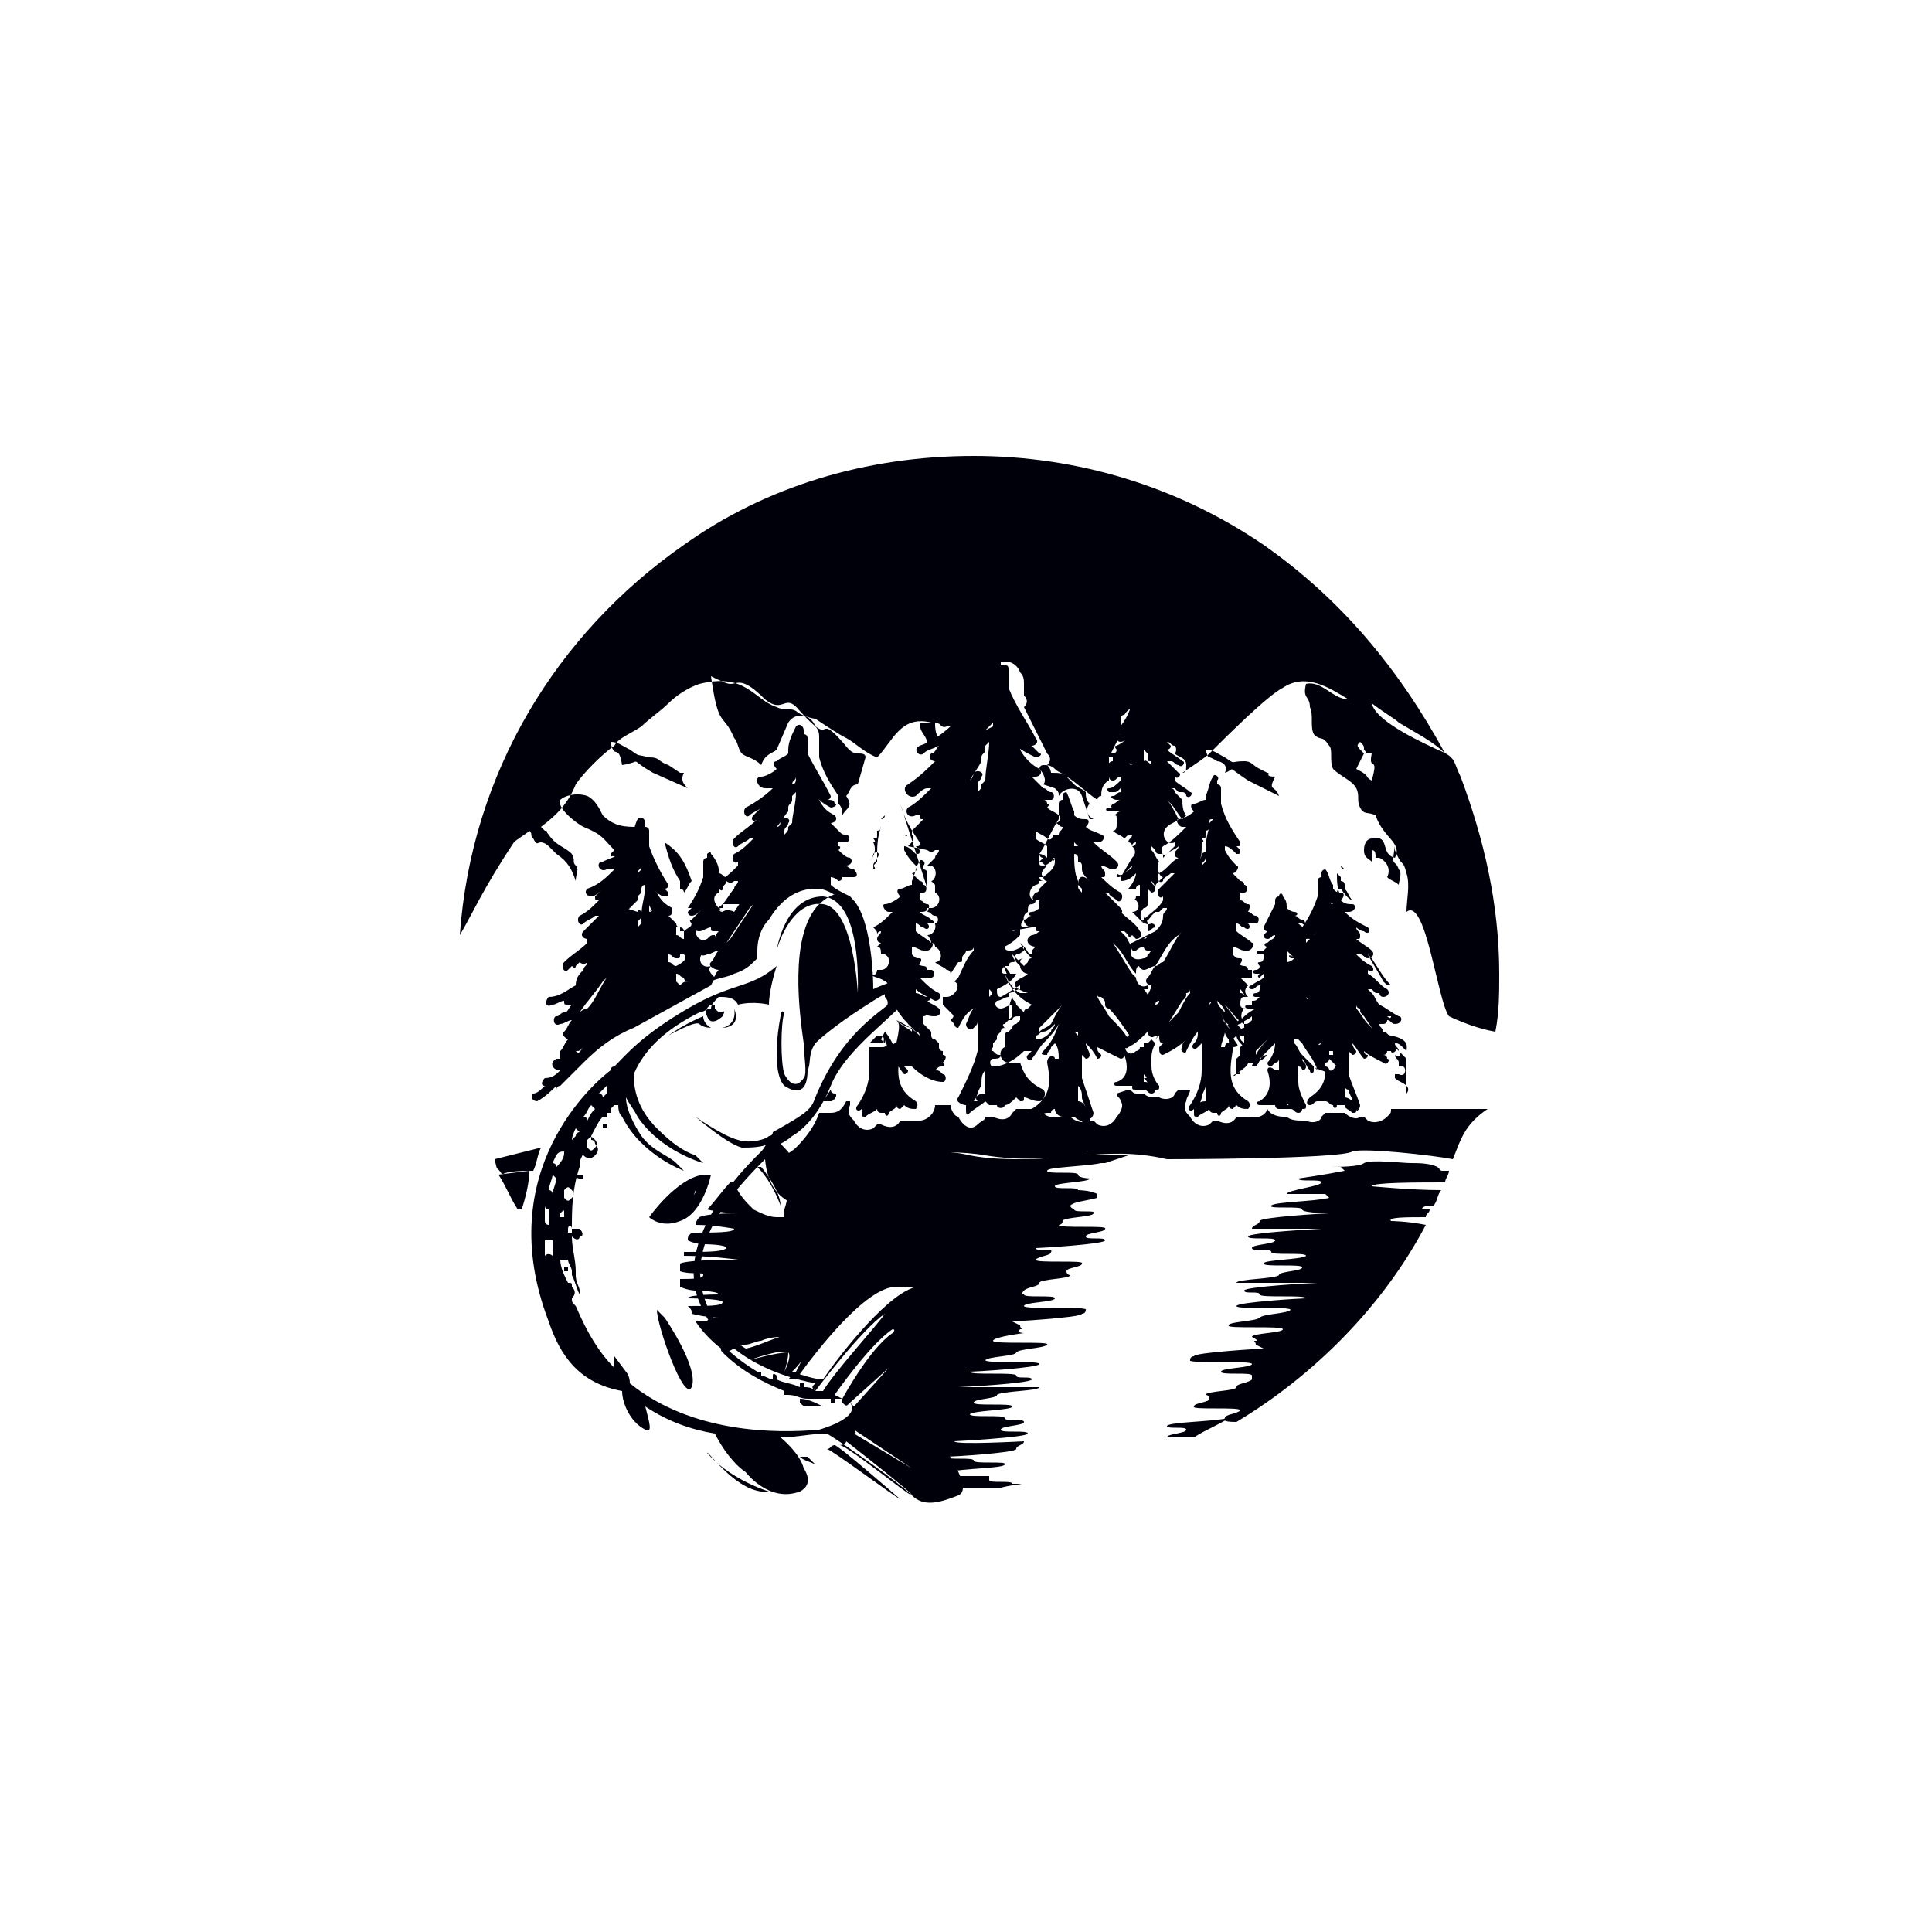 <?xml version="1.0" encoding="utf-8"?>
<!DOCTYPE svg PUBLIC "-//W3C//DTD SVG 1.1//EN" "http://www.w3.org/Graphics/SVG/1.1/DTD/svg11.dtd">
<svg version="1.1" id="Layer_1" xmlns="http://www.w3.org/2000/svg" xmlns:xlink="http://www.w3.org/1999/xlink" x="0px" y="0px"
	 viewBox="0 0 50 50" enable-background="new 0 0 50 50" xml:space="preserve">
<g>
	<g>
		<g>
			<path fill="#00000B" d="M37.5,30.3c0,0.1-0.1,0.2-0.1,0.3c-0.7,0-1.9,0-1.9,0.1c0,0,1,0.1,1.8,0.1c-0.1,0.1-0.1,0.3-0.2,0.4
				c-0.1,0-0.3,0-0.3,0.1c0,0,0.1,0,0.2,0c0,0.1-0.1,0.1-0.1,0.2c-0.5,0-1,0-0.9,0.1c0,0,0.4,0,0.9,0.1c-1.1,2.1-2.9,3.9-4.9,5.1
				c-0.1,0-0.4,0-0.3-0.1c0-0.1,0.3-0.1,0.4-0.2c0-0.1-1.3,0-1.2-0.1c0-0.1,0.4-0.1,0.4-0.2c0-0.1-0.1-0.1-0.1-0.1
				c0-0.1,0.8-0.1,0.8-0.2c0-0.1,0.3-0.1,0.4-0.2c0-0.1,0-0.1,0-0.1c0-0.1-0.8,0-0.8-0.1c0-0.1,0.8-0.1,0.8-0.2s-1.7,0-1.6-0.1
				c0-0.1,0.1-0.1,0.1-0.1c0-0.1,1.8-0.2,1.8-0.2s-0.2-0.1-0.2-0.1c0-0.1-0.1-0.1,0-0.1s-0.1-0.1-0.1-0.1c0-0.1,0.8-0.1,0.8-0.2
				c0-0.1-1.5,0-1.4-0.1c0-0.1,0.7-0.1,0.8-0.2s0.7-0.1,0.8-0.2c0-0.1-1.4,0-1.4-0.1c0-0.1,1.7-0.2,1.8-0.2c0-0.1-1.2,0-1.2-0.1
				c0-0.1-0.4,0-0.4-0.1c0-0.1,1.8-0.2,1.9-0.2s-2.1,0-2.1,0c0-0.1,1-0.1,1.1-0.2c0-0.1,0.6-0.1,0.6-0.2c0-0.1-1,0-1-0.1
				c0-0.1,1-0.1,1.1-0.2c0-0.1-0.9,0-0.9-0.1c0-0.1-0.5,0-0.5-0.1s0.6-0.1,0.6-0.2c0-0.1-0.7,0-0.7-0.1c0-0.1,1.9-0.2,1.9-0.2
				s-1.8,0-1.8,0c0-0.1,0.2-0.1,0.2-0.2c0-0.1,1.7-0.2,1.8-0.2s-0.7,0-0.7-0.1c0-0.1-0.9,0-0.8-0.1s1.1-0.1,1.5-0.2c0,0,0,0-0.1-0.1
				c-0.4,0-1,0-1,0c0-0.1,0.9-0.2,0.9-0.3c0-0.1-0.6,0-0.6-0.1c0,0,0.7-0.1,1.2-0.2c0,0-0.1-0.1-0.1-0.1c-0.4,0-0.8,0-0.8,0
				c0,0,0.1,0,0.2,0s0.2,0,0.3,0c0.2,0,0.8,0,0.9-0.1c0.2-0.1,1,0,1.2,0c0.2,0,0.5,0,0.7,0.1c0,0,0,0,0.1,0.1
				C37.2,30.3,37.3,30.3,37.5,30.3L37.5,30.3z M31.8,36.7c-0.3,0.2-0.6,0.3-0.9,0.5c-0.3,0-0.7,0-0.7,0c0-0.1,0.5-0.1,0.5-0.2
				s-0.5,0-0.5-0.1C30.3,36.8,31.3,36.8,31.8,36.7L31.8,36.7z M25.9,38.5c-0.2,0-0.4,0-0.7,0c-0.2,0-0.4,0-0.6,0
				c-0.1-0.4-0.4-0.8-0.6-1c-0.2-0.3-0.5-0.7-0.7-1c-0.1-0.2,0.1-0.9,0.2-1.1c0.1-0.3,0.2-0.5,0.4-0.7c0.1-0.1,0.2-0.4,0.2-0.5
				c0-0.2,0.1-0.3,0-0.5c-0.1-0.4-0.6-0.4-0.9-0.4c-0.8,0-2.1,1.7-2.6,2.4h-0.2c0.1-0.1,0.1-0.2,0.2-0.2c0.1-0.2,0.3-0.5,0.1-0.7
				c-0.2-0.3-0.8-0.2-1-0.1c-0.1,0-0.3,0.1-0.4,0.1c-0.1,0-0.3,0.1-0.5,0.2c-0.3-0.2-0.6-0.5-0.8-0.8c0.2,0,0.3,0,0.3,0
				c0-0.1,0.3-0.1,0.3-0.1c0,0-0.3,0-0.7-0.1c0-0.1,0-0.1-0.1-0.2c0.5,0,0.9,0,0.9-0.1c0-0.1-1-0.1-0.9-0.1c0-0.1,0.8-0.1,0.8-0.1
				c0-0.1-0.7-0.1-0.6-0.1c0,0-0.2,0-0.4-0.1c0-0.1,0-0.1,0-0.2c0.3,0,0.6,0,0.6-0.1s-0.3,0-0.6-0.1c0-0.1,0-0.2,0-0.2
				c0.2-0.1,1.4-0.1,1.5-0.1c0,0-0.7-0.1-1.4-0.1c0,0,0-0.1,0-0.1c0.6,0,1,0,1.1-0.1c0-0.1-0.6-0.1-0.6-0.1c0,0-0.2,0-0.4-0.1
				c0-0.1,0-0.1,0.1-0.2c0.6,0,1.1,0,1.1-0.1c0,0-0.5-0.1-1-0.1c0-0.1,0.1-0.2,0.1-0.2c0.2-0.1,0.9-0.1,1-0.1c0,0-0.4,0-0.8-0.1
				c0.2-0.2,0.4-0.5,0.6-0.7h0.1c0.1,0.3,0.3,0.5,0.5,0.7c0.2,0.1,0.4,0.2,0.6,0.2h0.2l0-0.2c0.1-0.3,0.1-0.5,0-0.7
				c0.1,0,0.1,0,0.1,0c0-0.1,0.1-0.1,0.1-0.1c0,0-0.1,0-0.3,0c0-0.1-0.1-0.2-0.2-0.3c0.8-0.1,1.5-0.2,2.3-0.3c0.6,0,1.1-0.1,1.6-0.1
				c0.4,0,0.8,0,1.2,0.1c0.5,0.1,1,0.1,1.5,0.1c0.5,0,0.9-0.1,1.3-0.1c0.4,0,0.8,0,1.3,0l-0.6,0.2l0,0h-0.1
				c-0.5,0.1-1.4,0.1-1.4,0.2c0,0.1,0.8,0,0.8,0.1c0,0.1,0.4,0.1,0.3,0.1c0,0.1-0.9,0.1-0.9,0.2c0,0.1,0.6,0,0.6,0.1
				c0,0,0.3,0,0.5,0.1v0.1c-0.4,0.1-0.6,0.1-0.7,0.2c0,0.1,0.2,0.1,0.1,0.1c0,0.1,0.6,0,0.5,0.1c0,0.1-0.8,0.1-0.8,0.2
				s-0.1,0.1-0.1,0.1c0,0.1,1.3,0,1.2,0.1c0,0.1-0.5,0.1-0.5,0.2s0.5,0,0.5,0.1s-1.7,0.2-1.8,0.2c0,0.1,0.5,0,0.4,0.1
				c0,0.1-0.3,0.1-0.4,0.2c0,0.1,1.3,0,1.2,0.1c0,0.1-0.4,0.1-0.4,0.2c0,0.1,0.1,0.1,0.1,0.1c0,0.1-0.8,0.1-0.8,0.2
				c0,0.1-0.3,0.1-0.4,0.2s0,0.1,0,0.1c0,0.1,0.8,0,0.8,0.1c0,0.1-0.8,0.1-0.8,0.2c0,0.1,1.7,0,1.6,0.1c0,0.1-0.1,0.1-0.1,0.1
				c0,0.1-1.8,0.2-1.8,0.2s0.2,0.1,0.2,0.1c0,0.1,0.1,0.1,0,0.1c-0.1,0.1,0.1,0.1,0.1,0.1s-0.8,0.1-0.8,0.2c0,0.1,1.5,0,1.4,0.1
				s-0.7,0.1-0.8,0.2c0,0.1-0.7,0.1-0.8,0.2c0,0.1,1.4,0,1.4,0.1s-1.7,0.2-1.8,0.2c0,0.1,1.2,0,1.2,0.1c0,0.1,0.4,0,0.4,0.1
				c0,0.1-1.8,0.2-1.9,0.2s2.1,0,2.1,0c0,0.1-1,0.1-1.1,0.2c0,0.1-0.6,0.1-0.6,0.2c0,0.1,1,0,1,0.1c0,0.1-1,0.1-1.1,0.2
				c0,0.1,0.9,0,0.9,0.1s0.5,0,0.5,0.1s-0.6,0.1-0.6,0.2c0,0.1,0.7,0,0.7,0.1s-1.9,0.2-1.9,0.2c0,0.1,1.8,0,1.8,0
				c0,0.1-0.2,0.1-0.2,0.2c0,0.1-1.7,0.2-1.8,0.2c0,0.1,0.7,0,0.7,0.1c0,0.1,0.9,0,0.8,0.1c0,0.1-1.1,0.1-1.5,0.2c0,0,0,0,0.1,0.1
				c0.4,0,1,0,1,0c0,0.1,0,0.1,0,0.1c0,0.1,0.6,0,0.6,0.1C26.7,38.4,26.3,38.4,25.9,38.5L25.9,38.5z M21.1,37.9
				c-0.1-0.1-0.1-0.1-0.2-0.2c-0.1,0-0.1,0-0.2,0C20.8,37.8,20.9,37.8,21.1,37.9z"/>
			<path fill="#00000B" d="M37.6,30c-0.5-0.1-2.3-0.3-2.6-0.2C34.7,30,30.2,30,30.2,30c-1.7-0.4-2.8,0.2-4.7-0.1
				c-1.1-0.2-3.1,0-5.3,0.3c0,0-0.1-0.1-0.1-0.1l0.1-0.1c0.1-0.1,0.3-0.2,0.4-0.3c0.3-0.3,0.5-0.6,0.6-0.9c0,0,0,0,0.1,0
				c0.1,0,0.2,0,0.2,0c0.2,0,0.3-0.1,0.4-0.3H22l0,0.1c-0.1,0.2,0,0.3,0.1,0.4c0.1,0.2,0.3,0.3,0.5,0.2l0.1-0.1c0,0,0.1,0,0.1,0
				c0.2,0.1,0.4,0.1,0.5-0.1l0.1,0c0.1,0,0.1,0,0.2,0c0.1,0,0.1,0,0.2,0c0.2,0,0.4-0.2,0.4-0.4c0.1,0,0.3,0,0.4,0
				c0,0.1,0.1,0.3,0.2,0.3c0.1,0.2,0.3,0.4,0.5,0.2c0.1-0.1,0.2-0.1,0.2-0.2l0.2,0c0.2,0.1,0.4,0.1,0.5-0.1c0,0,0.1-0.1,0.1-0.1
				c0.1,0,0.2,0,0.3,0l0.3,0c0.2,0.3,0.5,0.2,0.5,0.2c0.1,0,0.1,0,0.2,0l0.1,0c0.1,0.1,0.3,0.2,0.5,0.1c0,0,0.1,0,0.1,0l0.1,0.1
				c0.2,0.1,0.4,0,0.5-0.2c0.1-0.1,0.2-0.3,0.1-0.4c0-0.1-0.1-0.1-0.1-0.2l0.3-0.1c0.1,0,0.1,0.1,0.2,0.1c0,0,0.1,0,0.1,0
				c0,0,0.1,0,0.1,0c0.1,0.1,0.2,0.1,0.4,0.1l0,0c0.2,0.1,0.4,0,0.4-0.1c0,0,0.1-0.1,0.1-0.1c0.1,0,0.2,0,0.3,0
				c0,0.1-0.1,0.2-0.1,0.3c-0.1,0.2,0,0.3,0.1,0.4c0.1,0.2,0.3,0.3,0.5,0.2l0.1-0.1c0,0,0.1,0,0.1,0c0.2,0.1,0.4,0.1,0.5-0.1l0.1,0
				c0.1,0,0.1,0,0.2,0c0,0,0.4,0.1,0.5-0.2c0.1,0.2,0.4,0.2,0.4,0.2s0.1,0,0.1,0c0.1,0.1,0.3,0.1,0.4,0.1l0.1,0
				c0.2,0.1,0.4,0,0.4-0.1c0,0,0.1-0.1,0.1-0.1c0.1,0,0.3,0,0.3,0c0,0,0.1,0,0.2,0l0,0c0.1,0.1,0.3,0.2,0.4,0.1c0,0,0,0,0.1,0
				l0.1,0.1c0.2,0.1,0.4,0,0.5-0.1c0.1-0.1,0.1-0.1,0.1-0.2c0.9,0,1.9,0,2.5,0C37.9,29.1,37.8,29.5,37.6,30L37.6,30z M13.5,31.3
				l-0.1,0c-0.2-0.3-0.3-0.6-0.5-0.9l0.8-0.1C13.7,30.6,13.6,31,13.5,31.3L13.5,31.3z M13.8,30.3c0.1-0.2,0.1-0.4,0.2-0.6L12.8,30
				c0.1,0.4,0,0.1,0.2,0.4C13.1,30.3,13.6,30.3,13.8,30.3z"/>
			<path fill="#00000B" d="M30.7,20.3L30.7,20.3L30.7,20.3L30.7,20.3L30.7,20.3z M32.7,14.1c-2.2-1.5-4.8-2.3-7.5-2.3
				c-2.8,0-5.4,0.8-7.5,2.3c-3.3,2.3-5.5,5.9-5.8,10.1c0.3-0.5,0.6-1.2,1.4-2.4c0.1-0.1,0.3-0.2,0.4-0.3c0.1,0.1,0,0.1,0.1,0.2
				c0.1,0.2,0.1,0.1,0.2,0.1c0,0,0.1,0,0.2,0.1l0.2,0.2c0.3,0.2,0.4,0.4,0.5,0.7c0-0.2,0.1-0.3,0-0.4c0,0,0,0,0,0l0,0
				c-0.1-0.1,0-0.1-0.1-0.3c-0.2-0.2-0.4-0.2-0.6-0.5c-0.1-0.1,0-0.1-0.1-0.1l0,0l-0.1-0.1c0.4-0.3,0.7-0.6,0.9-1.1
				c0.2-0.3,0.7-0.8,1-1c0.1-0.2,0.4-0.3,0.7-0.5c0.2-0.2,0.5-0.4,0.7-0.6c0.2-0.2,0.5-0.4,0.8-0.5c1.2-0.3,1.4,0.4,2,0.6
				c0.2,0.1,0.3,0,0.5,0.1c0.1,0.1,0.4,0.2,0.5,0.2c0.3,0.2,0.6,0.4,0.8,0.5s0.5,0.4,0.8,0.5c0.4-0.4,0.6-1.1,1.4-0.9
				c0.1,0,0.2,0,0.3,0.1c0-0.1,0.1-0.2,0.3-0.2c0.1,0,0.2-0.1,0.3-0.1c0-0.3,0.3-0.4,0.4-0.4c0-0.2,0.2-0.7,0.3-0.8
				c0.2-0.3,0.6-0.2,0.7,0.1c0.1,0.1,0.1,0.2,0.1,0.3v0.3c0.1,0.1,0.1,0.2,0,0.3c0.2,0.4,0.4,0.8,0.6,1.2c0.1,0.1,0.1,0.2,0,0.3
				c0.1,0.1,0.1,0.2,0.1,0.2c0.2,0,0.3,0,0.4,0.1c0.2,0.1,0.5,0.4,0.8,0.6l0,0c0,0,0-0.1,0.1-0.1c0-0.1,0-0.3,0.2-0.4
				c0,0,0-0.1,0-0.1c0-0.1,0-0.2,0-0.3c0-0.1,0-0.1,0-0.2c0.1-0.2,0.2-0.4,0.3-0.6c0-0.1,0-0.1,0-0.2v-0.1c0-0.1,0-0.2,0.1-0.2
				c0.1-0.2,0.4-0.3,0.6-0.1l0.2,0.5c0.1,0,0.2,0.1,0.2,0.2l0.1,0c0.2,0.1,0.3,0.3,0.2,0.4c0.1,0.1,0.3,0.1,0.3,0.3
				c0,0.1,0,0.2-0.1,0.2l0,0c0.3-0.2,0.6-0.4,0.7-0.5c0.4-0.4,1.5-1.5,1.9-1.7c0.6-0.4,1.2,0,1.7,0.3c-0.4,0-0.7-0.5-1.1-0.4
				c-0.1,0.4,0.1,0.3,0.1,0.6c0.1,0.2,0,0.5,0.1,0.7c0.2,0.2,0.2,0,0.4,0.3c0.1,0.1,0,0.4,0.1,0.6c0.2,0.2,0.5,0.3,0.6,0.5
				c0.1,0.2,0,0.3,0.1,0.5c0.1,0.2,0.2,0.1,0.4,0.2c0.2,0.6,0.7,0.7,0.5,1.1c-0.4-0.1-0.1-0.6-0.6-0.5c-0.1,0-0.2,0.1-0.2,0.3
				c0,0.2,0.1,0.2,0.2,0.3V22c0.1,0,0.1,0.1,0.1,0.2c0,0,0.1,0,0.1,0c0.2,0.1,0.3,0.3,0.2,0.5c0.1,0.1,0.2,0.1,0.3,0.2
				c0-0.1,0.1-0.3,0-0.4c-0.1-0.3-0.2,0-0.1-0.6l0,0.1c0.2,0.5,0.2,0.2,0.3,0.6c0.1,0.3,0,0.7,0,1c0.5-0.4,0.8,2.3,1.1,2.7
				c0,0,0.6,0.3,1.2,0.4c0.1-0.5,0.1-1,0.1-1.5c0-1.8-0.4-3.5-1-5.1c-0.2-0.4-0.1-0.5-0.6-0.7c-0.2-0.1-1.6-0.7-1.7-1.2
				c0.4,0.3,0.6,0.4,0.7,0.5l0,0c0.5,0.3,0.9,0.5,1.2,0.8C36.2,17.3,34.7,15.5,32.7,14.1L32.7,14.1z M27.3,20.4l-0.3-0.1l0,0l0,0
				c0.1-0.1,0-0.3-0.1-0.4c0,0,0-0.1,0.1-0.1c0.1,0,0.2,0,0.3,0.1c0.1,0.1,0.2,0.1,0.3,0.2c0.1,0.1,0.1,0.1,0.2,0.2
				c0.1,0.1,0.2,0.1,0.3,0.2c0,0.1,0,0.2,0.1,0.3c-0.1,0.1-0.1,0.3,0.1,0.4h0l-0.1,0L28,20.6c-0.1-0.3-0.5-0.2-0.6,0
				C27.4,20.5,27.4,20.5,27.3,20.4L27.3,20.4L27.3,20.4z M35.3,19.5L35.3,19.5c-0.2-0.2-0.2-0.2-0.1-0.3c0.1,0.1,0.1,0.1,0.1,0.2
				c0.1,0.1,0,0.1,0.2,0.1c-0.1,0.5,0.2,0,0,0.7c-0.2-0.1,0-0.1-0.4-0.3L35.3,19.5L35.3,19.5z M21.8,21.1L21.8,21.1
				c0-0.1,0-0.2-0.1-0.3c0-0.1,0-0.2,0-0.2c-0.2-0.3-0.4-0.6-0.5-1c0-0.1,0-0.2,0-0.3v-0.2c0-0.1,0-0.2-0.1-0.3
				c-0.1-0.3-0.5-0.4-0.7-0.1l-0.3,0.7c-0.1,0.1-0.3,0.1-0.4,0.4h0c-0.2-0.2-0.4-0.2-0.5-0.3c-0.1-0.1-0.1-0.3-0.2-0.4
				c-0.3-0.7-0.4-0.2-0.6-1.6c0.2,0.1,0.4,0.2,0.5,0.2c0.2,0,0.3-0.2,0.9,0.4c0.5,0.4,0.5-0.2,0.9,0.3c0.9,1,0.4,0,1.1,0.8
				c0.1,0.1,0.2,0.3,0.4,0.3c0.1,0,0.2,0,0.2,0.1l0,0l-0.2,0.7l0,0c-0.2,0-0.2,0.2-0.3,0.3C22.1,20.9,21.9,20.9,21.8,21.1L21.8,21.1
				z M21.8,21.2L21.8,21.2L21.8,21.2L21.8,21.2L21.8,21.2z M24.2,18.7c0,0.1,0,0.3,0.1,0.4c-0.1,0.1-0.2,0.1-0.3,0.2
				C24,19,23.8,19,23.8,18.7C23.9,18.7,24.1,18.7,24.2,18.7L24.2,18.7z M15.8,22.2c0,0,0-0.1,0-0.1l0.1-0.1
				c-0.3-0.3-0.3-0.4-0.8-0.6c-0.2-0.1-0.7-0.5-0.6-0.7c0.1-0.1,0.4-0.2,0.7-0.1c0.2,0.1,0.3,0.3,0.4,0.5c0.3,0.3,0.6,0.3,0.9,0.3
				l-0.2,0.5c-0.1,0.1-0.3,0.1-0.3,0.3C15.8,22.1,15.8,22.2,15.8,22.2L15.8,22.2z M17.2,21.8c0.3,0.2,0.5,0.4,0.7,1
				c-0.1,0.1-0.1,0.2-0.2,0.3c0,0,0-0.1-0.1-0.1c0-0.1,0-0.2,0-0.2C17.4,22.5,17.3,22.2,17.2,21.8C17.2,21.8,17.2,21.8,17.2,21.8
				L17.2,21.8z M31.5,19.7C31.5,19.7,31.4,19.7,31.5,19.7c-0.3-0.2-0.2,0-0.3-0.3c0.2,0,0.3,0.1,0.5,0.2c0.3,0.2,0.1,0.1,0.5,0.1
				c0.2,0,0.2,0.1,0.4,0.2l0.2,0.1c0.1,0-0.1,0.1,0.2,0.1c-0.2,0.4,0,0.2,0.1,0.5l-0.8-0.4c-0.6-0.4-0.3-0.3-0.6-0.2l0,0
				C31.8,19.8,31.6,19.7,31.5,19.7L31.5,19.7z M15.8,19.2c0.2,0,0.3,0.1,0.5,0.2c0.3,0.2,0.1,0.1,0.5,0.2c0.3,0,0.2,0.1,0.5,0.2
				l0.3,0.2l0.1,0c-0.1,0.2,0,0.3,0.1,0.4L16.9,20c-0.7-0.4-0.2-0.3-0.8-0.2C16,19.2,15.9,19.7,15.8,19.2z"/>
			<path fill="#00000B" d="M32.8,27.3c0,0,0.1-0.1,0.1-0.1C32.8,27.3,32.8,27.3,32.8,27.3c-0.1,0-0.2,0.1-0.2,0.1v0l0,0v0
				C32.6,27.5,32.7,27.4,32.8,27.3L32.8,27.3L32.8,27.3z M36.4,27.2c0,0.1,0,0.1,0,0.2c-0.1-0.1-0.2-0.2-0.3-0.3l0,0
				c0.1,0.1-0.1,0.2-0.1,0.1c0,0,0,0-0.1,0l0,0c0,0,0,0.1-0.1,0.1c0,0,0.1,0,0.1,0.1c0.1,0,0,0.2-0.1,0.1c-0.2-0.1-0.4-0.2-0.5-0.3
				c0,0,0,0.1,0.1,0.1c0,0.1-0.1,0.1-0.1,0.1c-0.1-0.1-0.2-0.3-0.3-0.4c0,0.1,0.1,0.2,0.1,0.2c0,0.1-0.1,0.1-0.1,0.1
				c0,0-0.1-0.1-0.1-0.1v0v0c0,0.2,0,0.4,0,0.6c0.1,0.3,0.2,0.5,0.3,0.8c0,0.1-0.1,0.2-0.1,0.1c0,0,0,0,0,0c0,0.1,0,0.1-0.1,0.1
				c-0.1-0.1-0.2-0.1-0.2-0.2c0,0,0,0-0.1,0s-0.1,0-0.1,0c0,0.1-0.1,0.1-0.1,0c-0.1,0-0.1-0.1-0.2-0.1c0,0,0,0-0.1,0
				c0,0-0.1,0-0.1,0c-0.1,0-0.1,0.1-0.2,0.1s-0.1-0.1,0-0.2c0.3-0.2,0.4-0.4,0.4-0.7l0,0l0,0l0,0l0,0l0,0l0,0l0,0l0,0l0,0l0,0l0,0
				l0,0l0,0l0,0l0,0l0,0l0,0l0,0l0,0l0,0l0,0l0,0l0,0l0,0l0,0l0,0l0,0l0,0l0,0l0,0l0,0l0,0l0,0l0,0l0,0l0,0l0,0l0,0l0,0l0,0l0,0l0,0
				l0,0l0,0l0,0l0,0l0,0l0,0l0,0l0,0l0,0l0,0l0,0l0,0l0,0l0,0l0,0l0,0l0,0l0,0l0,0l0,0l0,0l0,0l0,0l0,0l0,0l0,0l0,0l0,0l0,0l0,0l0,0
				l0,0l0,0l0,0l0,0l0,0l0,0l0,0l0,0l0,0l0,0l0,0l0,0l0,0l0,0l0,0l0,0l0,0l0,0l0,0l0,0l0,0l0,0l0,0l0,0l0,0l0,0l0,0l0,0l0,0l0,0l0,0
				l0,0l0,0l0,0l0,0l0,0l0,0l0,0l0,0l0,0c0.2,0.1,0.4-0.2,0.2-0.3l-0.1-0.1l0,0l0,0l0,0l0,0l0,0l0,0l0,0l0,0l0,0l0,0l0,0l0,0l0,0
				l0,0l0,0l0,0l0,0l0,0l0,0l0,0l0,0l0,0l0,0l0,0l0,0l0,0l0,0l0,0l0,0l0,0l0,0l0,0l0,0l0,0l0,0l0,0l0,0l0,0l0,0l0,0l0,0l0,0l0,0l0,0
				l0,0l0,0l0,0l0,0l0,0l0,0l0,0l0,0l0,0l0,0l0,0l0,0l0,0l0,0l0,0l0,0l0,0l0,0l0,0l0,0l0,0l0,0l0,0l0,0l0,0l0,0l0,0l0,0l0,0l0,0l0,0
				l0,0l0,0l0,0l0,0l0,0l0,0l0,0l0,0l0,0l0,0l0,0l0,0l0,0l0,0l0,0l0,0l0,0l0,0l0,0l0,0l0,0l0,0l0,0l0,0l0,0l0,0l0,0l0,0l0,0l0,0l0,0
				l0,0l0,0l0,0l0,0l0,0l0,0l0,0l0,0l0,0l0,0l0,0l0,0l0,0l0,0l0,0l0,0l0,0c0,0,0.1,0,0.1,0c0-0.1,0-0.2-0.1-0.4c0,0,0,0.1-0.1,0.1
				l0,0l0,0l0,0l0,0l0,0l0,0l0,0l0,0l0,0l0,0l0,0l0,0l0,0l0,0l0,0l0,0l0,0l0,0l0,0l0,0l0,0l0,0l0,0l0,0l0,0l0,0l0,0l0,0l0,0l0,0l0,0
				l0,0l0,0l0,0l0,0l0,0l-0.1-0.1c0,0,0-0.1,0-0.1l0,0l0,0l0,0l0,0l0,0l0,0l0,0l0,0l0,0l0,0l0,0l0,0l0,0l0,0l0,0l0,0l0,0l0,0l0,0
				l0,0l0,0l0,0l0,0l0,0l0,0l0,0l0,0l0,0l0,0l0,0l0,0l0,0l0,0l0,0l0,0l0,0l0,0l0,0l0,0l0,0l0,0l0,0l0,0l0,0l0,0l0,0l0,0l0,0l0,0l0,0
				l0,0l0,0l0,0l0,0l0,0l0,0c0,0,0,0,0,0l0,0l0,0l0,0l0,0l0,0l0,0l0,0l0,0l0,0l0,0l0,0l0,0l0,0l0,0l0,0l0,0l0,0l0,0l0,0l0,0l0,0l0,0
				l0,0l0,0l0,0l0,0l0,0l0,0c0,0,0,0,0,0l0,0l0,0l0,0l0,0l0,0l0,0l0,0l0,0l0,0l0,0h0l0,0v0c0,0,0,0,0,0l0,0l0,0l0,0l0,0l0,0l0,0l0,0
				l0,0l0,0l0,0l0,0l0,0l0,0l0,0l0,0l0,0l0,0l0,0l0,0l0,0l0,0l0,0l0,0l0,0l0,0l0,0l0,0l0,0l0,0l0,0l0,0l0,0l0,0l0,0l0,0l0,0l0,0l0,0
				l0,0l0,0l0,0l0,0l0,0l0,0l0,0l0,0l0,0l0,0l0,0l0,0l0,0l0,0l0,0l0,0l0,0l0,0l0,0l0,0l0,0l0,0l0,0l0,0l0,0l0,0l0,0l0,0l0,0l0,0l0,0
				l0,0l0,0l0,0l0,0l-0.1,0l0,0l0,0c0,0,0,0,0,0l0,0l0,0l0,0l0,0l0,0h0l0,0l0,0c0,0,0,0,0.1,0l0,0c0,0,0,0,0,0l0,0l0,0l0,0l0,0l0,0
				l0,0l0,0l0,0l0,0l0,0l0,0l0,0l0,0l0,0l0,0l0,0l0,0l0,0l0,0l0,0l0,0l0,0l0,0l0,0l0,0l0,0l0,0l0,0l0,0l0,0l0,0l0,0l0,0l0,0l0,0l0,0
				l0,0l0,0l0,0l0,0l0,0l0,0l0,0l0,0l0,0l0,0l0,0l0,0l0,0l0,0l0,0l0,0l0,0l0,0l0,0l0,0l0,0l0,0l0,0l0,0l0,0l0,0l0,0l0,0l0,0l0,0l0,0
				l0,0l0,0l0,0l0,0l0,0l0,0l0,0l0,0l0,0l0,0l0,0l0,0l0,0l0,0l0,0l0,0l0,0l0,0l0,0l0,0l0,0l0,0l0,0l0,0l0,0l0,0l0,0
				c-0.1,0-0.2-0.1-0.3-0.2c0.2,0.1,0.3-0.2,0.1-0.3c-0.1-0.1-0.1-0.1-0.2-0.2c0.1-0.1,0.1-0.2,0-0.2c0.1-0.1,0.1-0.2,0-0.3l0,0l0,0
				l0,0l0,0l0,0l0,0l0,0l0,0l0,0l0,0l0,0l0,0l0,0l0,0l0,0l0,0l0,0l0,0l0,0l0,0l0,0l0,0l0,0l0,0l0,0l0,0l0,0l0,0l0,0l0,0l0,0l0,0l0,0
				l0,0l0,0l0,0l0,0l0,0l0,0l0,0l0,0l0,0l0,0l0,0l0,0l0,0l0,0l0,0l0,0l0,0l0,0l0,0l0,0l0,0l0,0l0,0l0,0l0,0l0,0l0,0l0,0l0,0l0,0l0,0
				l0,0l0,0l0,0l0,0l0,0l0,0l0,0l0,0l0,0l0,0l0,0l0,0l0,0l0,0l0,0l0,0l0,0l0,0l0,0l0,0l0,0l0,0l0,0l0,0l0,0l0,0l0,0l0,0l0,0l0,0l0,0
				l0,0l0,0l0,0l0,0l0,0l0,0l0,0l0,0l0,0l0,0l0,0l0,0l0,0l0,0l0,0l0,0l0,0l0,0l0,0l0,0l0,0l0,0l0,0l0,0l0,0l0,0l0,0l0,0l0,0l0,0l0,0
				l0,0l0,0l0,0l0,0l0,0l0,0l0,0l0,0l0,0l0,0l0,0l0,0l0,0l0,0l0,0l0,0l0,0l0,0l0,0l0,0l0,0l0,0l0,0l0,0l0,0l0,0l0,0l0,0l0,0l0,0l0,0
				l0,0l0,0l0,0l0,0l0,0l0,0l0,0l0,0l0,0l0,0l0,0l0,0l0,0l0,0l0,0l0,0l0,0l0,0l0,0l0,0l0,0l0,0l0,0l0,0l0,0l0,0l0,0l0,0l0,0l0,0l0,0
				l0,0l0,0l0,0l0,0l0,0l0,0l0,0l0,0l0,0l0,0l0,0l0,0l0,0l0,0l0,0l0,0l0,0l0,0l0,0l0,0l0,0l0,0l0,0l0,0l0,0l0,0l0,0l0,0l0,0l0,0l0,0
				l0,0l0,0l0,0l0,0l0,0l0,0l0,0l0,0l0,0l0,0l0,0l0,0l0,0l0,0l0,0l0,0l0,0l0,0l0,0l0,0l0,0l0,0l0,0l0,0l0,0l0,0l0,0l0,0l0,0l0,0l0,0
				l0,0l0,0l0,0l0,0l0,0l0,0l0,0l0,0l0,0l0,0l0,0l0,0l0,0l0,0l0,0l0,0l0,0l0,0l0,0l0,0l0,0l0,0l0,0l0,0l0,0l0,0h0v0
				c0-0.1,0-0.1,0-0.2c-0.1,0-0.1,0.1-0.2,0.1l0,0l0,0l0,0l0,0l0,0l0,0l0,0c0.1-0.1,0.1-0.3-0.1-0.3l0,0l0,0l0,0l0,0l0,0l0,0l0,0
				l0,0l0,0l0,0l0,0l0,0l0,0l0,0l0,0l0,0l0,0l0,0l0,0l0,0l0,0l0,0l0,0l0,0l0,0l0,0l0,0l0,0l0,0l0,0l0,0l0,0l0,0l0,0l0,0l0,0l0,0l0,0
				l0,0l0,0l0,0l0,0l0,0l0,0l0,0l0,0l0,0l0,0l0,0l0,0l0,0l0,0l0,0l0,0l0,0l0,0l0,0l0,0l0,0l0,0l0,0l0,0l0,0l0,0l0,0l0,0l0,0l0,0l0,0
				l0,0l0,0l0,0l0,0l0,0l0,0l0,0l0,0l0,0l0,0l0,0l0,0l0,0l0,0l0,0l0,0c0,0,0,0,0,0c0.1,0,0.1-0.1,0.2-0.1c0,0,0-0.1,0-0.1s0,0,0-0.1
				c0,0-0.1,0-0.1,0c-0.1,0-0.1-0.1,0-0.1c0,0,0.1,0,0.1-0.1c0.1-0.1,0.1-0.1,0.2-0.2h0c-0.1,0-0.1-0.1-0.1-0.1
				c0.1-0.1,0.2-0.2,0.3-0.3c0,0,0,0,0,0l0,0c-0.1,0.1-0.2,0.2-0.3,0.2c-0.1,0-0.1,0-0.1-0.1c0,0,0.1-0.1,0.1-0.1
				c0,0-0.1-0.1-0.1-0.1c0.2-0.3,0.3-0.5,0.4-0.8l0,0c0,0,0-0.1,0-0.1v0c0,0,0,0,0-0.1c0,0,0-0.1,0-0.1v0c0,0,0,0,0-0.1
				c0-0.1,0.1-0.1,0.1-0.1c0,0,0,0,0-0.1c0-0.1,0.1-0.1,0.1-0.1c0.1,0.1,0.1,0.3,0.2,0.4c0,0,0,0.1,0,0.1l0,0v0
				c0.1,0.1,0.1,0.1,0.2,0.1c0.1,0,0.1,0.1,0,0.2c0.1,0.1,0.2,0.1,0.3,0.1c0.1,0,0.1,0.2-0.1,0.2c0,0-0.1,0-0.1,0
				c0.2,0.2,0.4,0.3,0.6,0.4c0.1,0.1,0,0.2-0.1,0.1c-0.1,0-0.2-0.1-0.2-0.1h0c0,0.1,0.1,0.1,0.1,0.2s0,0.1-0.1,0.1
				c0.1,0.1,0.3,0.2,0.4,0.3c0.1,0.1,0,0.2-0.1,0.2c-0.1,0-0.1-0.1-0.2-0.1c0,0,0,0-0.1,0l0,0c0.1,0.1,0.2,0.2,0.4,0.3
				c0.1,0.1,0,0.2-0.1,0.1l0,0c0,0,0,0.1,0,0.1c0.2,0.1,0.3,0.3,0.5,0.4c0.1,0.1,0,0.2-0.1,0.2c0,0-0.1,0-0.1-0.1c0,0-0.1,0-0.1,0
				c0,0-0.1-0.1-0.1-0.1c0,0-0.1,0-0.1,0l0,0c0,0,0.1,0.1,0.1,0.1c0.1,0.1,0.1,0.2,0.2,0.3c0.2,0.1,0.3,0.2,0.5,0.3
				c0.1,0,0.1,0.2-0.1,0.2c-0.1,0-0.1-0.1-0.2-0.1c0,0,0,0.1-0.1,0.1c0,0,0,0-0.1,0c0,0.1,0.1,0.1,0.1,0.2v0c0.1,0,0.1,0.1,0.2,0.1
				C36.5,26.9,36.4,27.1,36.4,27.2C36.2,27,36.2,27,36.1,27c0,0.1,0.1,0.1,0.1,0.2c0.1,0.1,0,0.2-0.1,0.1c0,0.1,0.1,0.1,0.1,0.2
				c0,0.1,0,0.1,0,0.1c0,0,0,0,0.1,0c0.1,0,0.1,0.3-0.1,0.2c0,0-0.1,0-0.1,0c0,0,0,0,0,0.1c0.1,0.1,0.2,0.1,0.3,0.2
				c0.1,0.1,0,0.2,0,0.2L36.4,27.2L36.4,27.2z M30.3,27.3L30.3,27.3C30.3,27.4,30.3,27.3,30.3,27.3C30.3,27.3,30.3,27.3,30.3,27.3
				L30.3,27.3z M29.8,27.4c0,0.1,0,0.2,0,0.2c0,0.2,0.1,0.4,0.2,0.5c0,0.1,0,0.1-0.1,0.1v0c0,0,0,0.1-0.1,0.1
				c-0.1,0-0.1-0.1-0.2-0.1l0,0c0,0-0.1,0-0.1,0c0,0-0.1,0-0.1,0c-0.1,0-0.1,0-0.1-0.1c0,0,0,0-0.1,0c0,0-0.1,0-0.1,0
				c0,0-0.1,0-0.2,0c-0.1,0-0.1-0.1,0-0.1c0.3-0.1,0.3-0.4,0.2-0.7c0,0,0,0.1-0.1,0.1c-0.2-0.1-0.4-0.2-0.6-0.3c0,0.1,0,0.1,0.1,0.2
				c0,0.1-0.1,0.1-0.1,0.1c-0.1-0.2-0.2-0.3-0.3-0.4c0,0.1,0.1,0.2,0.1,0.3c0,0.1-0.1,0.1-0.1,0.1c0,0-0.1-0.1-0.1-0.1v0v0
				c0,0.2,0,0.4,0,0.6c0.1,0.3,0.2,0.6,0.3,0.9c0,0.1-0.1,0.2-0.1,0.1c0,0,0,0,0,0.1c0,0.1,0,0.1-0.1,0.1c-0.1-0.1-0.2-0.1-0.3-0.2
				c0,0,0,0-0.1,0s-0.1,0-0.1,0c0,0.1-0.1,0.1-0.1,0c-0.1,0-0.2-0.1-0.2-0.2c0,0-0.1,0-0.1,0.1c0,0-0.1,0-0.1,0
				c-0.1,0-0.2,0.1-0.3,0.1c-0.1,0-0.1-0.1-0.1-0.2c0.5-0.3,0.5-0.7,0.4-1.2c0-0.2,0.2-0.2,0.2-0.1v0h0c0,0,0.1,0,0.1,0
				c0-0.1,0-0.3-0.1-0.4c0,0-0.1,0.1-0.1,0.1l0,0c0,0.1-0.1,0.1-0.1,0.2c-0.1,0-0.2,0-0.1-0.1c0.2-0.2,0.3-0.4,0.4-0.7v0
				c-0.1,0.2-0.3,0.4-0.4,0.5c-0.1,0.1-0.2,0.3-0.3,0.4c0,0.1-0.2,0-0.1-0.1c0,0,0.1-0.1,0.1-0.1c0,0-0.1,0-0.1,0c0,0-0.1,0-0.1,0
				c-0.2,0.2-0.5,0.4-0.8,0.4c-0.1,0-0.1-0.2,0-0.2c0.1,0,0.2,0,0.2-0.1c-0.1,0-0.1,0-0.2-0.1c-0.1,0,0-0.1,0-0.1c0,0,0-0.1,0-0.1h0
				v0c0,0,0.1-0.1,0.1-0.1c0,0,0,0,0-0.1c0,0,0.1-0.1,0.1-0.1c0,0,0-0.1,0.1-0.1c0,0-0.1-0.1,0-0.1c0.1-0.1,0.1-0.1,0.2-0.2
				c0,0,0-0.1,0-0.1v0l0,0c0,0,0,0,0-0.1c0,0,0-0.1,0-0.1l0,0c-0.1,0-0.2,0.1-0.3,0.1s-0.2-0.1-0.1-0.2c0.1,0,0.2-0.1,0.3-0.1
				c0,0,0-0.1,0-0.1c0.1,0,0.2-0.1,0.3-0.1c0,0,0-0.1,0-0.1c-0.2,0.1-0.3,0.2-0.5,0.3c-0.1,0-0.1-0.1-0.1-0.2
				c0.2-0.1,0.4-0.2,0.5-0.4c-0.1,0-0.2,0-0.3,0c-0.1,0-0.1-0.1,0-0.2c0,0,0.1,0,0.1,0c0,0,0-0.1,0.1-0.1c0.1,0,0.2-0.1,0.3-0.1l0,0
				c0,0-0.1,0-0.1,0.1c-0.1,0-0.2-0.1-0.1-0.2c0.1,0,0.2-0.1,0.2-0.1c0,0,0-0.1,0-0.1c-0.1,0-0.2,0.1-0.3,0.1c0,0-0.1,0-0.1,0l0,0
				c-0.1,0-0.1-0.1-0.1-0.1c0.2-0.1,0.3-0.2,0.4-0.3v0c0-0.1,0-0.1,0-0.2c-0.1,0-0.1,0.1-0.2,0.1S26.7,24,26.7,24
				c-0.1,0-0.1,0-0.2,0c-0.1,0-0.1-0.1,0-0.2c0.1,0,0.1-0.1,0.2-0.1c-0.1,0-0.1-0.1,0-0.1c0.1,0,0.2-0.1,0.2-0.1c0,0,0-0.1,0-0.1
				c0,0,0,0,0-0.1c0,0-0.1,0-0.1,0c-0.1,0-0.1-0.1,0-0.2c0,0,0.1,0,0.1-0.1c0.1-0.1,0.1-0.1,0.2-0.2l0,0c-0.1,0-0.1-0.1-0.1-0.1
				c0.1-0.1,0.3-0.2,0.3-0.4c0,0,0,0,0-0.1l0,0c-0.1,0.1-0.2,0.2-0.3,0.2c-0.1,0-0.1,0-0.1-0.1c0,0,0.1-0.1,0.1-0.1
				c-0.1,0-0.1-0.1-0.1-0.1c0.2-0.3,0.3-0.6,0.5-0.9l0,0c0,0,0-0.1,0-0.1v0c0,0,0,0,0-0.1c0,0,0-0.1,0-0.1v0c0,0,0,0,0-0.1
				c0-0.1,0.1-0.1,0.1-0.1c0,0,0,0,0-0.1c0-0.1,0.1-0.1,0.1-0.1c0.1,0.2,0.1,0.3,0.2,0.5c0,0,0,0.1,0,0.1l0,0v0
				c0.1,0.1,0.2,0.1,0.3,0.1c0.1,0,0.1,0.1,0,0.2c0.1,0.1,0.2,0.1,0.4,0.2c0.1,0,0.1,0.2-0.1,0.2c0,0-0.1,0-0.1,0
				c0.2,0.2,0.4,0.3,0.6,0.5c0.1,0.1,0,0.2-0.1,0.2c-0.1,0-0.2-0.1-0.3-0.1h0c0,0.1,0.1,0.1,0.1,0.2s0,0.1-0.1,0.1
				c0.1,0.1,0.3,0.3,0.5,0.4c0.1,0.1,0,0.3-0.1,0.2c-0.1-0.1-0.2-0.1-0.2-0.2c0,0,0,0-0.1,0l0,0c0.1,0.1,0.3,0.3,0.4,0.4
				c0.1,0.1,0,0.2-0.1,0.1l0.1-0.1c0,0,0,0.1,0,0.1c0.2,0.2,0.4,0.3,0.5,0.5c0.1,0.1,0,0.2-0.1,0.2c0,0-0.1-0.1-0.1-0.1
				c0,0-0.1,0.1-0.1,0c0,0-0.1-0.1-0.1-0.1c0,0-0.1,0-0.1,0l0,0c0,0,0.1,0.1,0.1,0.1c0.1,0.1,0.1,0.2,0.2,0.3
				c-0.1,0.2,0,0.4,0.3,0.3c0,0,0.1,0,0.1-0.1c0,0,0,0,0.1,0L29.6,25l0,0l0,0h0h0v0c0,0-0.1,0-0.1,0c-0.1,0-0.1,0.1-0.1,0.2
				c-0.2-0.2-0.3-0.5-0.5-0.7c0,0-0.1-0.1-0.1-0.1c0.2,0.3,0.3,0.5,0.5,0.8c0,0,0.1,0.1,0.1,0.1c0,0.1,0.1,0.3,0.3,0.2
				c0,0,0,0.1,0,0.1c0,0-0.1,0-0.1,0c0.1,0.1,0.1,0.2,0.2,0.2c0,0,0,0,0,0l0,0.1v0c0,0-0.1,0-0.1,0l0.1,0.1c-0.1,0.1-0.1,0.3,0,0.4
				c0,0-0.1,0-0.1,0.1l0,0l0,0c0,0,0,0-0.1,0c-0.1,0.1-0.1,0.2-0.1,0.3c0,0-0.1,0.1-0.2,0.1c-0.2-0.3-0.4-0.6-0.6-0.8l0,0
				c0,0-0.1,0-0.1-0.1c0-0.1,0-0.1-0.1-0.2c-0.1,0-0.1,0-0.1-0.1v0c0,0,0,0.1,0,0.1c0.1,0.2,0.2,0.3,0.3,0.5h0
				c0.2,0.2,0.4,0.4,0.5,0.6l0,0c-0.2,0.2,0,0.5,0.2,0.3l0,0l0,0c0,0,0.1,0,0.1-0.1c0,0,0,0,0,0v0h0c0,0,0,0,0.1,0c0,0,0-0.1,0-0.1
				c0,0,0,0,0.1,0h0h0c0,0,0.1-0.1,0.1-0.1c0,0,0.1,0.1,0.1,0.1C29.8,27.2,29.8,27.3,29.8,27.4L29.8,27.4
				C29.7,27.3,29.8,27.4,29.8,27.4L29.8,27.4z M29.5,28.1L29.5,28.1C29.5,28,29.5,28,29.5,28.1L29.5,28.1C29.5,28,29.5,28,29.5,28.1
				C29.5,28,29.5,28,29.5,28.1L29.5,28.1L29.5,28.1z M29.6,28.1L29.6,28.1L29.6,28.1C29.6,28.1,29.6,28.1,29.6,28.1L29.6,28.1
				C29.6,28.1,29.6,28.1,29.6,28.1L29.6,28.1z M29.6,27.8c0,0.1,0,0.2,0,0.2l0,0h0c0.1,0,0.1,0,0.1,0.1l0,0c0-0.1,0-0.1-0.1-0.2
				C29.7,27.9,29.7,27.9,29.6,27.8L29.6,27.8L29.6,27.8z M14.9,27.2C15,27.2,15,27.2,14.9,27.2c0.1,0,0.1,0,0.2-0.1
				C15,27.2,15,27.3,14.9,27.2C14.9,27.3,14.9,27.3,14.9,27.2L14.9,27.2z M15,26.2c0.2-0.3,0.4-0.5,0.6-0.8c0,0,0.1-0.1,0.1-0.1
				c-0.2,0.3-0.3,0.6-0.5,0.8C15.1,26.1,15,26.2,15,26.2L15,26.2L15,26.2z M17.2,22.9L17.2,22.9C17.2,22.9,17.2,22.9,17.2,22.9
				C17.2,22.9,17.2,22.9,17.2,22.9L17.2,22.9L17.2,22.9z M16.5,22.6c0-0.1,0.1-0.1,0.1-0.2c0,0,0,0.1,0,0.1L16.5,22.6
				C16.5,22.5,16.5,22.6,16.5,22.6C16.5,22.6,16.5,22.6,16.5,22.6L16.5,22.6L16.5,22.6z M17.2,23.9L17.2,23.9
				C17.2,23.9,17.2,23.9,17.2,23.9L17.2,23.9L17.2,23.9z M16.8,23.6c0-0.1,0-0.1,0-0.2C16.8,23.5,16.9,23.5,16.8,23.6
				C16.9,23.5,16.9,23.6,16.8,23.6L16.8,23.6L16.8,23.6z M16.2,23.6L16.2,23.6c0.1-0.1,0.2-0.2,0.3-0.3c0,0,0-0.1,0-0.1
				c0,0,0.1-0.1,0.1-0.1c0,0,0-0.1,0-0.1c0,0,0-0.1,0.1-0.1c0,0.3-0.1,0.5-0.1,0.8c0,0,0,0,0,0.1c0,0.1,0,0.1-0.1,0.2v0l0,0l0,0
				c0-0.1,0-0.1,0-0.1c0-0.1,0.1-0.1,0.1-0.2c0.1-0.1-0.1-0.2-0.1-0.1C16.2,23.5,16.2,23.5,16.2,23.6L16.2,23.6L16.2,23.6z M17,22.8
				L17,22.8L17,22.8L17,22.8L17,22.8z M21.3,28.5c0.1,0,0.1,0,0.2,0c0.1,0,0.2-0.2,0.1-0.2c0,0-0.1,0-0.1-0.1l0,0l0,0l0,0l0,0l0,0
				l0,0l0,0l0,0l0,0l0,0l0,0l0,0l0,0l0,0l0,0l0,0l0,0l0,0l0,0l0,0l0,0l0,0l0,0l0,0l0,0l0,0l0,0l0,0l0,0l0,0l0,0l0,0l0,0l0,0l0,0l0,0
				l0,0l0,0l0,0l0,0l0,0l0,0l0,0l0,0l0,0l0,0l0,0l0,0l0,0l0,0l0,0l0,0l0,0l0,0l0,0l0,0l0,0l0,0l0,0l0,0l0,0l0,0l0,0l0,0l0,0l0,0l0,0
				L21.3,28.5L21.3,28.5L21.3,28.5L21.3,28.5L21.3,28.5L21.3,28.5L21.3,28.5L21.3,28.5L21.3,28.5L21.3,28.5z M22.5,27
				c0.1,0,0.2,0,0.3,0s0.1-0.2,0-0.2c0,0-0.1,0-0.1,0l0,0l0,0l0,0l0,0l0,0l0,0l0,0l0,0l0,0l0,0l0,0l0,0l0,0l0,0L22.5,27L22.5,27
				L22.5,27L22.5,27L22.5,27z M22,23.4c0.1,0,0.1-0.1,0-0.2c-0.2-0.1-0.4-0.2-0.5-0.3v0c0-0.1,0-0.1,0-0.2c0.1,0,0.2,0.1,0.2,0.1
				c0.1,0,0.1-0.1,0.1-0.1c0.1,0,0.2,0,0.3,0s0.1-0.1,0-0.2c-0.1,0-0.2-0.1-0.2-0.1c0.1,0,0.2-0.1,0.1-0.2c-0.1,0-0.2-0.1-0.3-0.2
				c0,0,0.1-0.1,0-0.1c0,0,0,0,0-0.1c0.1,0,0.1,0,0.2,0c0.1,0,0.1-0.2,0-0.2c-0.1,0-0.1,0-0.2-0.1c-0.1-0.1-0.2-0.2-0.2-0.2l0,0
				c0.1,0,0.2-0.1,0.1-0.2c-0.2-0.1-0.3-0.2-0.4-0.4c0,0,0,0-0.1-0.1l0,0c0.1,0.1,0.2,0.2,0.4,0.3c0.1,0,0.2-0.1,0.1-0.1
				c0-0.1-0.1-0.1-0.2-0.1c0.1,0,0.1-0.1,0.1-0.1c-0.2-0.4-0.4-0.7-0.6-1.1l0,0c0,0,0-0.1,0-0.1v0c0,0,0-0.1,0-0.1c0,0,0-0.1,0-0.1
				v0c0,0,0-0.1,0-0.1c0-0.1-0.1-0.1-0.1-0.1c0,0,0,0,0-0.1c0-0.1-0.1-0.2-0.2-0.1c-0.1,0.2-0.2,0.4-0.2,0.6c0,0,0,0.1,0,0.1l0,0v0
				c-0.1,0.1-0.2,0.1-0.3,0.2c-0.1,0-0.1,0.1,0,0.2c-0.1,0.1-0.3,0.2-0.4,0.2c-0.2,0-0.1,0.3,0.1,0.3c0.1,0,0.1,0,0.2,0
				c-0.2,0.2-0.5,0.4-0.7,0.5c-0.1,0.1,0,0.3,0.1,0.2s0.2-0.1,0.3-0.2h0c-0.1,0.1-0.1,0.1-0.2,0.2s0,0.2,0.1,0.1
				c-0.2,0.2-0.4,0.3-0.6,0.5c-0.1,0.1,0,0.3,0.1,0.2c0.1-0.1,0.2-0.1,0.3-0.2c0,0,0.1,0,0.1,0l0,0c-0.2,0.2-0.3,0.3-0.5,0.4
				c-0.1,0.1,0,0.3,0.1,0.2l0,0c0,0,0,0.1,0,0.1c-0.2,0.2-0.4,0.4-0.7,0.5c-0.1,0.1,0,0.3,0.1,0.2c0,0,0.1-0.1,0.1-0.1
				c0,0,0.1,0.1,0.1,0c0-0.1,0.1-0.1,0.1-0.2c0,0,0.1,0.1,0.2,0l0.1,0c0,0.1-0.1,0.1-0.1,0.2c-0.1,0.1-0.2,0.3-0.3,0.4
				c-0.2,0.2-0.5,0.3-0.7,0.4c-0.2,0.1-0.1,0.3,0.1,0.3c0.1,0,0.2-0.1,0.3-0.1c0,0.1,0,0.1,0.1,0.1c0,0,0,0,0.1,0
				c-0.1,0.1-0.1,0.2-0.2,0.3v0c-0.1,0-0.2,0.1-0.2,0.1c-0.2,0.1-0.1,0.3,0.1,0.2c0.1,0,0.2-0.1,0.3-0.1c-0.1,0.1-0.1,0.2-0.2,0.3
				c-0.1,0.1,0.1,0.2,0.2,0.2c-0.1,0.1-0.1,0.2-0.2,0.3l0,0l0,0l0,0c0.2-0.1,0.4-0.1,0.6-0.2c0.3-0.1,0.4-0.2,0.6-0.4l0-0.2
				c0-0.3,0.1-0.6,0.3-0.8c0.3-0.5,0.7-0.8,1.2-0.8c0.1,0,0.2,0,0.4,0.1h0l0,0l0,0l0,0l0,0l0,0l0,0l0,0l0,0l0,0l0,0l0,0l0,0l0,0l0,0
				l0,0l0,0l0,0l0,0l0,0l0,0l0,0l0,0l0,0l0,0l0,0l0,0l0,0l0,0l0,0l0,0l0,0l0,0l0,0l0,0l0,0l0,0l0,0l0,0l0,0l0,0l0,0l0,0l0,0l0,0l0,0
				l0,0l0,0l0,0l0,0l0,0l0,0l0,0l0,0l0,0l0,0l0,0l0,0l0,0l0,0l0,0l0,0l0,0l0,0L22,23.4L22,23.4L22,23.4L22,23.4L22,23.4L22,23.4
				L22,23.4L22,23.4L22,23.4z M18.4,25.5C18.4,25.5,18.4,25.5,18.4,25.5l0.1-0.2c-0.1-0.1-0.2-0.2-0.1-0.3v0h0
				c-0.3,0.1-0.4-0.3-0.1-0.4c0.1,0,0.1-0.1,0.2-0.1l0,0l0,0l0.1-0.2c0,0-0.1,0-0.1-0.1c-0.1,0-0.1,0-0.2,0.1
				c-0.2,0.1-0.3-0.1-0.3-0.2l0,0l0,0c0-0.1,0-0.2,0.2-0.2c0,0,0.1,0,0.1,0v-0.1c0,0,0,0,0,0c0,0,0,0.1,0,0.1c0.1,0,0.2-0.1,0.3-0.1
				c0-0.1,0-0.2,0-0.3c-0.1-0.1-0.2-0.3,0-0.4v-0.1l0,0c0.1-0.1,0.2-0.2,0.3-0.3c0,0,0,0-0.1,0c-0.1,0-0.1-0.1-0.2-0.1v0l0,0
				c0,0,0,0,0-0.1c0-0.1-0.1-0.3-0.2-0.4c0-0.1-0.1,0-0.1,0c0,0,0,0,0,0.1c0,0-0.1,0-0.1,0.1c0,0,0,0,0,0.1v0c0,0,0,0,0,0.1
				c0,0,0,0,0,0.1v0c0,0,0,0,0,0.1l0,0c-0.1,0.3-0.2,0.5-0.4,0.8c0,0,0.1,0,0.1,0c0,0-0.1,0.1-0.1,0.1c0,0,0,0.1,0.1,0.1
				c0.1,0,0.2-0.1,0.3-0.2l0,0l0,0c-0.1,0.1-0.2,0.2-0.3,0.3c-0.1,0,0,0.1,0,0.1h0c0,0.1-0.1,0.1-0.2,0.2c0,0,0,0,0,0
				c0,0,0-0.1-0.1-0.1c0,0-0.1,0-0.1-0.1c-0.1-0.1-0.1-0.1-0.2-0.2l0,0c0.1,0,0.1-0.1,0.1-0.2c-0.2-0.1-0.3-0.2-0.4-0.4
				c0,0,0,0-0.1-0.1l0,0c0.1,0.1,0.2,0.2,0.3,0.2c0.1,0,0.1,0,0.1-0.1c0,0-0.1-0.1-0.1-0.1c0.1,0,0.1-0.1,0.1-0.1
				c-0.2-0.3-0.4-0.7-0.5-1l0,0c0,0,0-0.1,0-0.1v0c0,0,0-0.1,0-0.1c0,0,0-0.1,0-0.1v0c0,0,0,0,0-0.1c0-0.1-0.1-0.1-0.1-0.1
				c0,0,0,0,0-0.1c0-0.1-0.1-0.2-0.2-0.1c-0.1,0.2-0.1,0.4-0.2,0.5c0,0,0,0.1,0,0.1l0,0v0c-0.1,0.1-0.2,0.1-0.3,0.1
				c-0.1,0-0.1,0.1,0,0.2c-0.1,0.1-0.2,0.1-0.4,0.2c-0.2,0-0.1,0.3,0.1,0.2c0.1,0,0.1,0,0.2,0c-0.2,0.2-0.4,0.4-0.7,0.5
				c-0.1,0.1,0,0.2,0.1,0.2c0.1,0,0.2-0.1,0.3-0.2h0c-0.1,0.1-0.1,0.1-0.2,0.2c0,0.1,0,0.1,0.1,0.1c-0.2,0.2-0.3,0.3-0.5,0.4
				c-0.1,0.1,0,0.3,0.1,0.2c0.1-0.1,0.2-0.1,0.3-0.2c0,0,0,0,0.1,0l0,0c-0.1,0.1-0.3,0.3-0.4,0.4c-0.1,0.1,0,0.2,0.1,0.2l0,0
				c0,0,0,0.1,0,0.1c-0.2,0.2-0.4,0.3-0.6,0.5c-0.1,0.1,0,0.3,0.1,0.2c0,0,0.1-0.1,0.1-0.1c0,0,0.1,0.1,0.1,0c0,0,0.1-0.1,0.1-0.1
				c0,0,0.1,0.1,0.2,0l0,0c0,0.1-0.1,0.1-0.1,0.2c-0.1,0.1-0.2,0.2-0.2,0.4c-0.2,0.1-0.4,0.3-0.7,0.3c-0.1,0.1-0.1,0.3,0.1,0.2
				c0.1,0,0.2-0.1,0.3-0.1c0,0.1,0,0.1,0.1,0.1c0,0,0,0,0.1,0c-0.1,0.1-0.1,0.2-0.2,0.2v0c-0.1,0-0.1,0.1-0.2,0.1
				c-0.1,0-0.1,0.3,0.1,0.2c0.1,0,0.2-0.1,0.3-0.1c-0.1,0.1-0.1,0.2-0.2,0.3c-0.1,0.1,0.1,0.2,0.1,0.2c-0.1,0.1-0.1,0.2-0.2,0.3
				c0,0.1,0,0.1,0,0.2c0,0,0,0-0.1,0c-0.2,0.1-0.1,0.3,0.1,0.3c0,0,0.1,0,0.1-0.1c0,0,0,0.1-0.1,0.1c-0.1,0.1-0.2,0.2-0.4,0.2
				c-0.1,0.1-0.1,0.2,0,0.2c-0.1,0.1-0.2,0.2-0.3,0.2c-0.1,0.1,0,0.2,0.1,0.2c0.2-0.1,0.4-0.3,0.5-0.4v0c0,0.1,0,0.1,0,0.1l0,0l0,0
				l0,0l0,0l0,0l0,0l0,0l0,0l0,0l0,0l0,0l0,0l0,0l0,0l0,0l0,0l0,0l0,0l0,0l0,0l0,0l0,0l0,0l0,0l0,0l0,0l0,0l0,0l0,0l0,0l0,0l0,0l0,0
				l0,0l0,0l0,0l0,0l0,0l0,0l0,0l0,0l0,0l0,0l0,0l0,0l0,0l0,0l0,0l0,0l0,0l0,0l0,0l0,0l0,0l0,0l0,0l0,0l0,0l0,0l0,0l0,0l0,0l0,0l0,0
				l0,0l0,0l0,0l0,0l0,0l0,0l0,0l0,0l0,0l0,0l0,0l0,0l0,0l0,0l0,0l0,0c0-0.1,0.1-0.1,0.1-0.1c0.2-0.2,0.4-0.4,0.6-0.6
				c0.4-0.4,0.8-0.7,1.3-0.9l0,0l0,0l0,0l0,0l0,0l0,0l0,0l0,0l0,0l0,0l0,0l0,0l0,0l0,0l0,0l0,0l0,0l0,0l0,0l0,0l0,0l0,0l0,0l0,0l0,0
				l0,0l0,0l0,0l0,0l0,0l0,0l0,0l0,0l0,0l0,0l0,0l0,0l0,0l0,0l0,0l0,0l0,0l0,0l0,0l0,0l0,0l0,0l0,0l0,0l0,0l0,0l0,0l0,0l0,0l0,0l0,0
				l0,0l0,0l0,0l0,0h0l0,0l0,0l0,0l0,0l0,0l0,0l0,0l0,0l0,0l0,0l0,0l0,0l0,0l0,0l0,0l0,0l0,0l0,0l0,0l0,0l0,0l0,0l0,0l0,0l0,0l0,0
				l0,0l0,0l0,0l0,0l0,0l0,0l0,0l0,0l0,0l0,0l0,0l0,0l0,0l0,0l0,0l0,0L18.4,25.5L18.4,25.5L18.4,25.5L18.4,25.5L18.4,25.5L18.4,25.5
				z M17.7,25.7C17.6,25.7,17.6,25.7,17.7,25.7C17.7,25.7,17.7,25.7,17.7,25.7C17.7,25.7,17.7,25.7,17.7,25.7L17.7,25.7z M17.6,25.5
				c0,0-0.1-0.1-0.1-0.1c0-0.1,0-0.1,0-0.2c0.1,0,0.1,0.1,0.2,0.1c0,0,0,0.1,0.1,0.1c0,0,0.1,0,0.1,0l0,0
				C17.7,25.4,17.7,25.4,17.6,25.5L17.6,25.5L17.6,25.5z M17.8,25.1C17.8,25.1,17.8,25.1,17.8,25.1C17.8,25.1,17.8,25,17.8,25.1
				C17.8,25.1,17.8,25.1,17.8,25.1L17.8,25.1z M17.5,25c-0.1,0-0.1-0.1-0.2-0.1v0c0-0.1,0-0.1,0-0.2c0.1,0,0.1,0.1,0.2,0.1
				c0.1,0,0.1,0,0.1-0.1l0,0l0,0c0,0,0.1,0,0.1,0v0v0C17.8,24.8,17.7,24.9,17.5,25L17.5,25z M17.7,24.3c-0.1,0-0.1-0.1-0.2-0.1
				c0,0,0-0.1,0-0.1s0,0,0-0.1c0,0,0.1,0,0.1,0c0,0,0,0.1,0,0.1c0,0,0.1,0,0.1,0l0,0C17.7,24.2,17.7,24.2,17.7,24.3
				C17.7,24.3,17.7,24.3,17.7,24.3L17.7,24.3z M18,23.3L18,23.3C18,23.3,18,23.3,18,23.3L18,23.3L18,23.3z M18.7,23.6
				C18.6,23.6,18.6,23.5,18.7,23.6c-0.1-0.1-0.1-0.1,0-0.1c0,0,0-0.1,0-0.1c0,0,0.1,0,0.2,0l0.1,0c0.1,0,0.1,0,0.2,0l0-0.1l-0.2,0.3
				C18.8,23.5,18.7,23.6,18.7,23.6L18.7,23.6z M18.1,23.2L18.1,23.2L18.1,23.2L18.1,23.2L18.1,23.2z M18.8,24.4
				c0.2-0.3,0.4-0.6,0.6-0.9c0,0,0.1-0.1,0.1-0.1c-0.2,0.3-0.4,0.6-0.6,0.9C18.9,24.3,18.9,24.3,18.8,24.4L18.8,24.4L18.8,24.4z
				 M21.2,20.8L21.2,20.8C21.3,20.8,21.3,20.8,21.2,20.8C21.3,20.8,21.3,20.8,21.2,20.8L21.2,20.8L21.2,20.8z M20.5,20.3
				c0-0.1,0.1-0.1,0.1-0.2C20.6,20.2,20.6,20.3,20.5,20.3L20.5,20.3C20.5,20.3,20.5,20.4,20.5,20.3C20.5,20.4,20.5,20.4,20.5,20.3
				L20.5,20.3L20.5,20.3z M21.3,21.8L21.3,21.8C21.3,21.8,21.3,21.9,21.3,21.8L21.3,21.8L21.3,21.8z M20.9,21.5c0-0.1,0-0.1,0-0.2
				c0,0,0,0,0,0.1C20.9,21.4,20.9,21.5,20.9,21.5L20.9,21.5L20.9,21.5z M20.1,21.4L20.1,21.4c0.1-0.1,0.2-0.3,0.3-0.4
				c0,0,0-0.1,0-0.1c0-0.1,0.1-0.1,0.1-0.2c0,0,0-0.1,0-0.1c0,0,0.1-0.1,0.1-0.1c0,0.3-0.1,0.6-0.1,0.8c0,0,0,0-0.1,0.1
				c0,0.1,0,0.1-0.1,0.2v0l0,0l0,0c0-0.1,0-0.1,0-0.1c0-0.1,0.1-0.1,0.1-0.2c0.1-0.1-0.1-0.2-0.2-0.1C20.2,21.3,20.2,21.4,20.1,21.4
				L20.1,21.4L20.1,21.4z M21.1,20.7L21.1,20.7L21.1,20.7L21.1,20.7L21.1,20.7z M23.5,26.5c0-0.1-0.1-0.2-0.1-0.2
				c0.1,0.1,0.2,0.2,0.3,0.2c0.1,0.1,0.1,0.1,0.2,0.1c0,0,0,0,0,0.1l0,0l0,0C23.7,26.7,23.6,26.6,23.5,26.5L23.5,26.5L23.5,26.5z
				 M22.9,26.7L22.9,26.7L22.9,26.7L22.9,26.7L22.9,26.7L22.9,26.7L22.9,26.7L22.9,26.7L22.9,26.7L22.9,26.7L22.9,26.7L22.9,26.7
				L22.9,26.7L22.9,26.7L22.9,26.7L22.9,26.7L22.9,26.7L22.9,26.7L22.9,26.7L22.9,26.7L22.9,26.7L22.9,26.7L22.9,26.7L22.9,26.7
				L22.9,26.7L22.9,26.7L22.9,26.7L22.9,26.7L22.9,26.7L22.9,26.7L22.9,26.7L22.9,26.7L22.9,26.7L22.9,26.7L22.9,26.7L22.9,26.7
				L22.9,26.7L22.9,26.7L22.9,26.7L22.9,26.7L22.9,26.7L22.9,26.7L22.9,26.7L22.9,26.7L22.9,26.7L22.9,26.7L22.9,26.7L22.9,26.7
				L22.9,26.7L22.9,26.7L22.9,26.7L22.9,26.7L22.9,26.7L22.9,26.7L22.9,26.7L22.9,26.7L22.9,26.7L22.9,26.7L22.9,26.7L22.9,26.7
				L22.9,26.7L22.9,26.7L22.9,26.7L22.9,26.7L22.9,26.7L22.9,26.7L22.9,26.7L22.9,26.7L22.9,26.7L22.9,26.7L22.9,26.7L22.9,26.7
				L22.9,26.7L22.9,26.7L22.9,26.7L22.9,26.7L22.9,26.7L22.9,26.7L22.9,26.7L22.9,26.7L22.9,26.7c0.1,0.1,0.2,0.3,0.3,0.5
				c0.1,0.1-0.1,0.1-0.1,0.1C23,27.2,23,27.2,23,27.1l0,0c0,0-0.1-0.1-0.1-0.2c0,0,0,0.1,0,0.1c0,0-0.1-0.1-0.1-0.1
				C22.9,26.7,22.9,26.7,22.9,26.7L22.9,26.7z M23.2,26.4L23.2,26.4L23.2,26.4L23.2,26.4L23.2,26.4L23.2,26.4L23.2,26.4L23.2,26.4
				L23.2,26.4L23.2,26.4L23.2,26.4L23.2,26.4L23.2,26.4L23.2,26.4L23.2,26.4L23.2,26.4L23.2,26.4L23.2,26.4L23.2,26.4L23.2,26.4
				L23.2,26.4L23.2,26.4L23.2,26.4L23.2,26.4L23.2,26.4L23.2,26.4L23.2,26.4L23.2,26.4L23.2,26.4L23.2,26.4L23.2,26.4L23.2,26.4
				L23.2,26.4L23.2,26.4L23.2,26.4L23.2,26.4L23.2,26.4L23.2,26.4L23.2,26.4L23.2,26.4L23.2,26.4L23.2,26.4L23.2,26.4L23.2,26.4
				L23.2,26.4L23.2,26.4L23.2,26.4L23.2,26.4L23.2,26.4L23.2,26.4L23.2,26.4L23.2,26.4L23.2,26.4L23.2,26.4L23.2,26.4L23.2,26.4
				L23.2,26.4L23.2,26.4L23.2,26.4L23.2,26.4L23.2,26.4L23.2,26.4L23.2,26.4L23.2,26.4L23.2,26.4L23.2,26.4L23.2,26.4L23.2,26.4
				L23.2,26.4L23.2,26.4L23.2,26.4L23.2,26.4L23.2,26.4L23.2,26.4L23.2,26.4L23.2,26.4L23.2,26.4L23.2,26.4L23.2,26.4L23.2,26.4
				L23.2,26.4L23.2,26.4L23.2,26.4L23.2,26.4L23.2,26.4L23.2,26.4L23.2,26.4L23.2,26.4L23.2,26.4L23.2,26.4L23.2,26.4L23.2,26.4
				L23.2,26.4L23.2,26.4L23.2,26.4L23.2,26.4L23.2,26.4L23.2,26.4L23.2,26.4L23.2,26.4L23.2,26.4L23.2,26.4L23.2,26.4L23.2,26.4
				L23.2,26.4L23.2,26.4L23.2,26.4L23.2,26.4L23.2,26.4L23.2,26.4L23.2,26.4L23.2,26.4L23.2,26.4L23.2,26.4L23.2,26.4L23.2,26.4
				L23.2,26.4L23.2,26.4L23.2,26.4L23.2,26.4L23.2,26.4L23.2,26.4L23.2,26.4L23.2,26.4L23.2,26.4L23.2,26.4L23.2,26.4L23.2,26.4
				L23.2,26.4L23.2,26.4L23.2,26.4L23.2,26.4L23.2,26.4L23.2,26.4L23.2,26.4L23.2,26.4L23.2,26.4L23.2,26.4L23.2,26.4L23.2,26.4
				L23.2,26.4L23.2,26.4L23.2,26.4L23.2,26.4L23.2,26.4L23.2,26.4L23.2,26.4L23.2,26.4L23.2,26.4L23.2,26.4L23.2,26.4L23.2,26.4
				C23.2,26.4,23.2,26.4,23.2,26.4c0.2,0.2,0.3,0.2,0.4,0.3l0,0l0,0c0,0,0,0,0-0.1C23.5,26.6,23.3,26.5,23.2,26.4L23.2,26.4
				L23.2,26.4L23.2,26.4L23.2,26.4L23.2,26.4L23.2,26.4L23.2,26.4L23.2,26.4L23.2,26.4L23.2,26.4L23.2,26.4L23.2,26.4L23.2,26.4
				L23.2,26.4L23.2,26.4L23.2,26.4L23.2,26.4L23.2,26.4L23.2,26.4L23.2,26.4L23.2,26.4L23.2,26.4L23.2,26.4L23.2,26.4L23.2,26.4
				L23.2,26.4L23.2,26.4L23.2,26.4L23.2,26.4L23.2,26.4L23.2,26.4L23.2,26.4L23.2,26.4L23.2,26.4L23.2,26.4L23.2,26.4L23.2,26.4
				L23.2,26.4L23.2,26.4L23.2,26.4L23.2,26.4L23.2,26.4L23.2,26.4L23.2,26.4L23.2,26.4L23.2,26.4L23.2,26.4L23.2,26.4L23.2,26.4
				L23.2,26.4L23.2,26.4L23.2,26.4L23.2,26.4L23.2,26.4L23.2,26.4L23.2,26.4L23.2,26.4L23.2,26.4L23.2,26.4L23.2,26.4L23.2,26.4
				L23.2,26.4L23.2,26.4L23.2,26.4L23.2,26.4L23.2,26.4L23.2,26.4L23.2,26.4L23.2,26.4L23.2,26.4L23.2,26.4L23.2,26.4L23.2,26.4
				L23.2,26.4L23.2,26.4L23.2,26.4L23.2,26.4L23.2,26.4L23.2,26.4c0.2,0.1,0.4,0.2,0.6,0.4l0,0l0,0c0,0,0-0.1-0.1-0.1
				c-0.2-0.2-0.4-0.4-0.5-0.6l0,0l0,0l0,0l0,0l0,0l0,0l0,0l0,0l0,0l0,0l0,0l0,0l0,0l0,0l0,0l0,0l0,0l0,0c0,0,0,0,0,0l0,0l0,0l0,0
				l0,0l0,0l0,0l0,0l0,0l0,0l0,0l0,0l0,0l0,0c0,0,0,0,0,0l0,0h0l0,0l0,0l0,0l0,0l0,0l0,0l0,0l0,0c0,0,0,0,0,0l0,0l0,0l0,0l0,0l0,0
				l0,0l0,0l0,0l0,0l0,0l0,0l0,0l0,0l0,0l0,0l0,0l0,0l0,0l0,0l0,0l0,0l0,0l0,0l0,0l0,0l0,0l0,0l0,0l0,0l0,0l0,0l0,0l0,0l0,0l0,0l0,0
				l0,0l0,0l0,0l0,0l0,0l0,0l0,0l0,0l0,0l0,0l0,0l0,0l0,0l0,0l0,0l0,0l0,0l0,0l0,0l0,0l0,0l0,0l0,0l0,0l0,0l0,0l0,0l0,0l0,0l0,0l0,0
				l0,0l0,0l0,0l0,0c-0.1,0-0.2,0.1-0.3,0.1v-0.1l0,0l0,0l0,0l0,0l0,0l0,0l0,0l0,0l0,0l0,0l0,0l0,0l0,0l0,0l0,0l0,0l0,0l0,0l0,0l0,0
				l0,0l0,0l0,0l0,0l0,0l0,0l0,0l0,0l0,0l0,0l0,0l0,0l0,0l0,0l0,0l0,0l0,0l0,0l0,0l0,0l0,0l0,0l0,0l0,0l0,0l0,0l0,0l0,0l0,0l0,0l0,0
				l0,0l0,0l0,0l0,0l0,0l0,0l0,0l0,0l0,0l0,0l0,0l0,0l0,0l0,0l0,0l0,0l0,0l0,0l0,0l0,0l0,0l0,0l0,0l0,0l0,0l0,0
				c0.1-0.1,0.1-0.2,0-0.3l0,0l0,0l0,0l0,0l0,0l0,0l0,0l0,0l0,0l0,0l0,0l0,0l0,0l0,0l0,0l0,0l0,0l0,0l0,0l0,0l0,0l0,0l0,0l0,0l0,0
				l0,0l0,0l0,0l0,0l0,0l0,0l0,0l0,0l0,0l0,0l0,0l0,0l0,0l0,0l0,0l0,0l0,0l0,0l0,0l0,0l0,0l0,0l0,0l0,0l0,0l0,0l0,0l0,0l0,0l0,0l0,0
				l0,0l0,0l0,0l0,0l0,0l0,0l0,0l0,0l0,0l0,0l0,0l0,0l0,0l0,0l0,0l0,0l0,0l0,0l0,0l0,0l0,0c0,0,0-0.1,0-0.1l0,0l0,0l0,0l0,0l0,0l0,0
				l0,0l0,0l0,0l0,0l0,0l0,0l0,0l0,0l0,0l0,0l0,0l0,0l0,0l0,0l0,0l0,0l0,0l0,0l0,0l0,0l0,0l0,0l0,0l0,0l0,0l0,0l0,0l0,0l0,0l0,0l0,0
				l0,0l0,0l0,0l0,0l0,0l0,0l0,0l0,0l0,0l0,0l0,0l0,0l0,0l0,0l0,0l0,0l0,0l0,0l0,0l0,0l0,0l0,0l0,0l0,0l0,0l0,0l0,0l0,0l0,0l0,0l0,0
				l0,0l0,0l0,0l0,0l0,0l0,0l0,0l0,0l0,0l0,0l0,0l0,0l0,0l0,0l0,0l0,0l0,0l0,0l0,0l0,0l0,0l0,0l0,0l0,0l0,0l0,0l0,0l0,0l0,0l0,0l0,0
				l0,0l0,0l0,0l0,0l0,0l0,0l0,0l0,0l0,0l0,0l0,0l0,0l0,0l0,0l0,0l0,0l0,0l0,0l0,0l0,0l0,0l0,0l0,0l0,0l0,0l0,0l0,0l0,0l0,0l0,0l0,0
				l0,0l0,0l0,0l0,0l0,0l0,0l0,0l0,0l0,0l0,0l0,0v0l0,0l0,0l0,0l0,0l0,0l0,0l0,0l0,0l0,0l0,0l0,0l0,0l0,0l0,0l0,0l0,0l0,0l0,0l0,0
				l0,0l0,0l0,0l0,0l0,0l0,0l0,0l0,0v0l0,0l0,0l0,0l0,0l0,0l0,0l0,0l0,0l0,0l0,0l0,0l0,0c0.1-0.1,0.1-0.3,0-0.3
				c-0.1-0.1-0.3-0.1-0.4-0.2l0,0c0.1,0.1,0.2,0,0.2-0.1c0,0,0.1,0,0.1,0c0.2,0,0.3-0.3,0.1-0.4l-0.1,0c0-0.1,0-0.2-0.1-0.2
				c0,0,0,0,0.1-0.1c-0.1,0-0.1-0.1-0.1-0.1c0-0.1,0.1-0.1,0.1-0.2h0c0,0-0.1,0-0.1,0.1c0-0.1,0-0.1-0.1-0.2
				c0.2-0.1,0.3-0.2,0.5-0.4c0,0-0.1,0-0.1,0c-0.1,0-0.2-0.2-0.1-0.2c0.1,0,0.3-0.1,0.4-0.2c-0.1-0.1-0.1-0.2,0-0.2s0.2-0.1,0.3-0.1
				v0l0,0c0,0,0,0,0-0.1c0.1-0.2,0.1-0.4,0.2-0.5c0-0.1,0.2,0,0.1,0.1c0,0,0,0,0,0.1c0,0,0.1,0,0.1,0.1c0,0,0,0.1,0,0.1v0
				c0,0,0,0.1,0,0.1c0,0,0,0,0,0.1v0c0,0,0,0,0,0.1l-0.7-2.2c0.1,0.4,0.3,0.7,0.5,1c0,0.1,0,0.1-0.1,0.1c0,0,0.1,0.1,0.1,0.1
				c0,0.1,0,0.1-0.1,0.1c-0.1-0.1-0.2-0.2-0.3-0.2l0,0c0,0,0,0,0,0.1c0.1,0.2,0.2,0.3,0.3,0.4c0.1,0,0,0.2-0.1,0.2l0,0
				c0.1,0.1,0.1,0.1,0.2,0.2c0,0,0.1,0,0.1,0.1c0.1,0,0.1,0.2,0,0.2c0,0-0.1,0-0.1,0c0,0,0,0,0,0.1c0,0,0,0.1,0,0.1
				c0.1,0,0.1,0.1,0.2,0.1c0.1,0,0,0.2,0,0.2c0.1,0,0.1,0.1,0.2,0.1s0.1,0.2,0,0.2c-0.1,0-0.1,0-0.2,0c0.1,0.1,0,0.2-0.1,0.1
				c-0.1,0-0.1-0.1-0.2-0.1c0,0.1,0,0.1,0,0.2v0c0.1,0.1,0.3,0.2,0.4,0.3c0.1,0,0,0.2-0.1,0.2l0,0c0,0,0,0-0.1,0
				c-0.1,0-0.2-0.1-0.3-0.1c0,0.1,0,0.1,0,0.2c0.1,0.1,0.1,0.1,0.2,0.1c0.1,0,0,0.2-0.1,0.2c0,0-0.1,0-0.1-0.1l0,0
				c0.1,0,0.2,0.1,0.3,0.1c0.1,0,0.1,0.1,0.1,0.1c0,0,0.1,0,0.1,0c0.1,0,0.1,0.2,0,0.2c-0.1,0-0.2,0-0.3,0c0.2,0.2,0.3,0.3,0.5,0.4
				c0.1,0.1,0,0.2-0.1,0.2c-0.2-0.1-0.4-0.2-0.5-0.3c0,0,0,0.1,0,0.1c0.1,0,0.2,0.1,0.3,0.1c0.1,0,0.1,0.1,0,0.1
				c0.1,0.1,0.2,0.1,0.3,0.2s0,0.2-0.1,0.2c-0.1,0-0.2,0-0.3-0.1l0,0c0.1,0,0.1,0.1,0,0.1c0,0,0,0,0,0.1l0,0v0c0,0,0,0.1,0,0.1
				c0.1,0.1,0.1,0.1,0.2,0.2c0,0,0,0.1,0,0.1c0,0,0,0.1,0.1,0.1c0,0,0.1,0.1,0.1,0.1c0,0,0,0.1,0,0.1c0,0,0,0.1,0.1,0.1v0.1h0
				c0.1,0,0.1,0.1,0,0.2c0,0,0.1,0.1,0,0.1c-0.1,0-0.1,0-0.2,0.1c0.1,0,0.1,0,0.2,0.1c0.1,0,0.1,0.2,0,0.2c-0.3,0-0.6-0.2-0.8-0.4
				c0,0-0.1,0-0.1,0c0,0-0.1,0-0.1,0c0,0,0.1,0.1,0.1,0.1c0,0.1-0.1,0.1-0.1,0.1c-0.1-0.1-0.2-0.3-0.3-0.4
				C23.3,26.6,23.3,26.5,23.2,26.4L23.2,26.4z M23,28.5L23,28.5c0,0,0-0.1,0-0.2h0C23,28.3,23,28.4,23,28.5C23,28.4,23,28.4,23,28.5
				L23,28.5L23,28.5z M23.4,21.6L23.4,21.6C23.5,21.6,23.5,21.7,23.4,21.6C23.5,21.6,23.5,21.6,23.4,21.6L23.4,21.6L23.4,21.6z
				 M22.8,28.6L22.8,28.6L22.8,28.6C22.8,28.6,22.8,28.6,22.8,28.6L22.8,28.6C22.8,28.6,22.8,28.6,22.8,28.6L22.8,28.6L22.8,28.6z
				 M22.8,28c0,0.1,0,0.3,0,0.4l0,0h0c-0.1,0-0.2,0.1-0.2,0.2l0,0c0-0.1,0.1-0.2,0.1-0.3C22.7,28.2,22.7,28.1,22.8,28L22.8,28z
				 M22.8,21.2L22.8,21.2C22.8,21.3,22.8,21.3,22.8,21.2C22.8,21.3,22.8,21.2,22.8,21.2L22.8,21.2c0.1-0.1,0.1-0.1,0.1-0.1
				C22.9,21.2,22.8,21.2,22.8,21.2L22.8,21.2z M23.5,22.6L23.5,22.6C23.5,22.7,23.5,22.6,23.5,22.6L23.5,22.6L23.5,22.6z M23.8,25.5
				L23.8,25.5L23.8,25.5L23.8,25.5L23.8,25.5L23.8,25.5z M23.1,22.3L23.1,22.3c0,0,0-0.1,0-0.1s0,0,0-0.1
				C23.1,22.2,23.1,22.3,23.1,22.3L23.1,22.3z M22.5,22.3L22.5,22.3c0,0,0.1-0.1,0.1-0.2c0.1-0.1,0.2,0,0.1,0.1
				c0,0.1-0.1,0.1-0.1,0.2c0,0,0.1,0.1,0,0.1l0,0l0,0v0c0-0.1,0-0.1,0.1-0.2c0,0,0,0,0-0.1c0-0.3,0-0.5,0.1-0.8c0,0,0,0.1-0.1,0.1
				c0,0,0,0.1,0,0.1c0,0.1,0,0.1-0.1,0.1c0,0,0.1,0.1,0,0.1C22.7,22,22.6,22.2,22.5,22.3L22.5,22.3L22.5,22.3z M23.3,21.6L23.3,21.6
				L23.3,21.6L23.3,21.6L23.3,21.6z M22.4,27.2C22.4,27.2,22.4,27.2,22.4,27.2C22.4,27.1,22.4,27.1,22.4,27.2L22.4,27.2L22.4,27.2
				L22.4,27.2L22.4,27.2L22.4,27.2L22.4,27.2L22.4,27.2z M22.5,27.1c0.1,0,0.2,0,0.3,0c0.1,0,0.1,0,0.2-0.1c0,0,0,0.1,0,0.1
				c0,0,0.1,0,0.1,0h0v0c0-0.2,0.3-0.1,0.2,0.1c-0.1,0.6-0.1,1,0.4,1.3c0.1,0.1,0,0.2,0,0.2c-0.1,0-0.2,0-0.3-0.1
				c0,0-0.1,0.1-0.1,0.1c0,0-0.1,0-0.1-0.1c0,0.1-0.1,0.1-0.2,0.2c0,0.1-0.1,0.1-0.1,0c0,0-0.1,0-0.1,0c0,0-0.1,0-0.1-0.1
				c-0.1,0.1-0.2,0.1-0.3,0.2c-0.1,0-0.1,0-0.1-0.1c0,0,0,0,0-0.1c-0.1,0.1-0.2,0-0.1-0.1c0.2-0.3,0.3-0.6,0.3-0.9
				C22.5,27.5,22.5,27.3,22.5,27.1L22.5,27.1z M26.3,25.4L26.3,25.4L26.3,25.4C26.3,25.4,26.4,25.4,26.3,25.4
				c0.1-0.1,0.2-0.1,0.3-0.2c-0.1,0-0.2-0.1-0.2-0.2c-0.1-0.1-0.2-0.2-0.2-0.3l0,0c0.1,0.1,0.2,0.2,0.3,0.3c0,0,0.1-0.1,0.1-0.1h0
				c0,0,0-0.1,0.1-0.1c-0.1-0.1-0.2-0.2-0.3-0.4h0c0,0,0.1,0.1,0.1,0.1c0.1,0.1,0.1,0.2,0.2,0.2c0-0.1,0-0.1,0.1-0.2h0
				c-0.2,0-0.3-0.2-0.1-0.3c0.1,0,0.2-0.1,0.2-0.1c-0.1,0-0.1,0-0.1-0.1c0,0-0.1,0-0.1,0c-0.2,0-0.3-0.3-0.1-0.4h0
				c0-0.1,0-0.2,0.1-0.2c0,0,0.1,0,0.1-0.1c-0.2,0-0.2-0.3,0-0.4c0,0,0.1,0,0.1-0.1l0.1,0c0,0-0.1,0-0.1-0.1l0,0c0,0,0.1,0,0.1,0
				c-0.1-0.1,0-0.2,0.1-0.3l0,0c-0.1,0-0.1-0.1-0.2-0.1c0-0.1,0-0.1,0-0.2c0,0,0.1,0,0.2,0.1c0,0,0,0,0,0l0,0c0-0.1,0-0.1,0-0.2
				l0-0.1c-0.1-0.1-0.2-0.1-0.3-0.2v0c0-0.1,0-0.2,0-0.2c0.1,0.1,0.2,0.1,0.3,0.2c0.1,0.1,0.2-0.1,0.1-0.1c0.1,0,0.1,0,0.2,0
				c0-0.1,0.1-0.1,0.1-0.2c-0.1,0-0.1-0.1-0.2-0.1c0.1,0,0.2-0.1,0.1-0.2c-0.1-0.1-0.2-0.1-0.3-0.2c0,0,0.1-0.1,0-0.1
				c0,0,0-0.1-0.1-0.1c0.1,0,0.1,0,0.2,0c0.1,0,0.1-0.2,0-0.2c-0.1,0-0.1-0.1-0.2-0.1c-0.1-0.1-0.2-0.2-0.3-0.3l0.1,0
				c0.1,0,0.2-0.1,0.1-0.2c-0.2-0.1-0.4-0.3-0.5-0.5c0,0,0-0.1-0.1-0.1l0,0c0.1,0.1,0.3,0.2,0.5,0.3c0.1,0,0.2-0.1,0.1-0.1
				c-0.1-0.1-0.1-0.1-0.2-0.2c0.1,0,0.2-0.1,0.1-0.2c-0.2-0.4-0.5-0.8-0.7-1.3l0-0.1c0,0,0-0.1,0-0.1v0c0,0,0-0.1,0-0.1
				c0,0,0-0.1,0-0.1v0c0,0,0-0.1,0-0.1c0-0.1-0.1-0.1-0.2-0.1c0,0,0-0.1,0-0.1c0-0.1-0.1-0.2-0.2-0.1c-0.1,0.2-0.2,0.5-0.3,0.7
				c0,0,0,0.1,0,0.1v0v0.1c-0.1,0.1-0.2,0.2-0.4,0.2c-0.1,0-0.1,0.2-0.1,0.2c-0.2,0.1-0.3,0.2-0.5,0.2c-0.2,0-0.1,0.4,0.1,0.3
				c0.1,0,0.1,0,0.2-0.1c-0.3,0.3-0.6,0.5-0.9,0.6c-0.2,0.1,0,0.3,0.1,0.2c0.1-0.1,0.2-0.1,0.4-0.2h0c-0.1,0.1-0.1,0.2-0.2,0.2
				c-0.1,0.1,0,0.2,0.1,0.2c-0.2,0.2-0.4,0.4-0.7,0.6c-0.2,0.1,0,0.4,0.2,0.3c0.1-0.1,0.2-0.2,0.3-0.2c0,0,0.1,0,0.1,0l0,0
				c-0.2,0.2-0.4,0.4-0.6,0.5c-0.1,0.1,0,0.3,0.2,0.2l0.1,0c0,0.1,0,0.1,0.1,0.1c-0.1,0.1-0.2,0.2-0.3,0.3v0l0,0.1
				c0.1,0.1,0,0.2-0.1,0.3l0,0c0,0,0,0,0,0L24,22c0,0,0.1,0.1,0.2,0l0.1,0c0,0.1-0.1,0.1-0.1,0.2c-0.1,0.1-0.1,0.1-0.2,0.2
				c0,0,0.1,0,0.1,0c0.2,0.1,0.1,0.4,0,0.4l0,0c0,0,0.1,0.1,0.1,0.1l0,0c0.1-0.1,0.2-0.2,0.3-0.4c0.1,0,0.1-0.1,0.1-0.2
				c-0.1,0.2-0.2,0.4-0.4,0.6c0,0,0,0.1,0,0.2l0,0c0.2,0.1,0.1,0.4-0.1,0.4c0,0-0.1,0-0.1,0c0,0.1-0.1,0.1-0.2,0.1
				c0.1,0.1,0.2,0.1,0.3,0.2c0.2,0.1,0.1,0.4-0.1,0.4h0c0.1,0.1,0.1,0.2,0.1,0.2c0.1,0,0.1,0.1,0.1,0.1h0c0.2,0.1,0.2,0.4,0,0.4l0,0
				c0.1,0.1,0.2,0.1,0.3,0.2c0.1,0,0.1,0.1,0.1,0.1l0.2-0.3l0,0c0.1,0,0.1,0,0.1-0.1c0-0.1,0.1-0.1,0.1-0.2c0.1,0,0.2,0,0.2-0.1v0
				c0,0,0,0.1,0,0.1c-0.2,0.2-0.3,0.5-0.4,0.7l0,0l-0.1,0.1c0.2,0.1,0,0.4-0.2,0.4h-0.1l0,0v0.1l0,0.1l0.2,0.2
				c0.1,0.1,0.1,0.1,0,0.2l0,0v0v0c0,0,0.1,0.1,0.1,0.1c0,0,0,0.1,0.1,0.1c0.1-0.2,0.2-0.4,0.4-0.5c-0.1,0.1-0.1,0.2-0.2,0.4
				c0,0.1,0.1,0.2,0.2,0.1s0.1-0.1,0.1-0.2v0l0,0c0,0.3,0,0.6,0,0.8c-0.1,0.4-0.3,0.8-0.5,1.2c-0.1,0.1,0.1,0.2,0.2,0.2
				c0,0,0,0,0,0.1c0,0.1,0,0.2,0.1,0.1c0.1-0.1,0.3-0.2,0.4-0.3c0,0,0.1,0.1,0.1,0.1c0.1,0,0.1,0,0.2,0c0,0.1,0.2,0.1,0.2,0
				c0.1,0,0.2-0.1,0.3-0.2c0,0,0.1,0.1,0.1,0.1c0.1,0,0.1,0,0.1-0.1c0.1,0,0.2,0.1,0.4,0.1c0.1,0,0.2-0.2,0.1-0.3
				c-0.4-0.2-0.5-0.4-0.6-0.7c-0.1,0-0.2,0-0.3,0c-0.2,0-0.3-0.3-0.1-0.4c0,0,0-0.1,0-0.2c0-0.1,0-0.2,0.1-0.2v0v0l0.1-0.1
				c0,0,0-0.1,0.1-0.1c0,0,0.1-0.1,0.1-0.1v0c0,0,0-0.1,0-0.1c-0.1,0-0.2,0-0.2,0.1v0l0,0c0,0-0.1,0-0.1,0c0-0.2,0-0.4,0.1-0.6
				c0,0.1,0.1,0.1,0.1,0.2l0,0c0.1,0.1,0.1,0.1,0.2,0.2c0,0,0-0.1,0.1-0.1l0.1-0.1c-0.4-0.2-0.6-0.5-0.7-0.8l0,0
				c0.1,0.2,0.2,0.4,0.4,0.5c0,0,0,0,0.1,0l0.1,0C26.3,25.6,26.2,25.5,26.3,25.4L26.3,25.4z M25.8,25.2L25.8,25.2L25.8,25.2
				C25.8,25.2,25.8,25.3,25.8,25.2L25.8,25.2L25.8,25.2z M25.6,25.8c0,0,0-0.1,0-0.1l0-0.1C25.7,25.7,25.7,25.7,25.6,25.8
				C25.7,25.8,25.6,25.8,25.6,25.8L25.6,25.8L25.6,25.8z M25.9,28.3L25.9,28.3c0-0.1,0-0.1,0-0.1c0,0,0-0.1,0-0.1h-0.1
				C25.8,28.1,25.8,28.2,25.9,28.3L25.9,28.3L25.9,28.3z M26.5,19.3L26.5,19.3C26.5,19.3,26.5,19.4,26.5,19.3
				C26.5,19.4,26.5,19.4,26.5,19.3L26.5,19.3L26.5,19.3z M25.6,25C25.6,24.9,25.6,24.9,25.6,25C25.7,24.9,25.7,24.9,25.6,25L25.6,25
				L25.6,25z M25.6,28.4L25.6,28.4L25.6,28.4C25.6,28.4,25.6,28.4,25.6,28.4L25.6,28.4C25.6,28.4,25.6,28.4,25.6,28.4L25.6,28.4
				L25.6,28.4z M25.5,27.7c0,0.2,0,0.4,0,0.6l0,0l0,0c-0.2,0-0.3,0.1-0.2,0.2l-0.1,0c0.1-0.1,0.1-0.3,0.2-0.4
				C25.4,27.9,25.4,27.8,25.5,27.7L25.5,27.7z M25.5,18.9c0.1-0.1,0.1-0.1,0.2-0.2c0,0,0,0.1,0,0.1L25.5,18.9
				C25.6,18.9,25.6,18.9,25.5,18.9C25.5,18.9,25.5,18.9,25.5,18.9L25.5,18.9L25.5,18.9z M26.5,20.6L26.5,20.6
				C26.5,20.7,26.5,20.6,26.5,20.6L26.5,20.6L26.5,20.6z M26,20.2c0-0.1,0-0.2,0-0.2c0,0,0,0.1,0,0.1C26,20.2,26,20.2,26,20.2
				L26,20.2L26,20.2z M25.1,20.2L25.1,20.2c0.1-0.2,0.2-0.3,0.3-0.5c0,0,0-0.1,0-0.1c0-0.1,0.1-0.1,0.1-0.2c0,0,0-0.1,0-0.1
				c0,0,0.1-0.1,0.1-0.1c0,0.3-0.1,0.7-0.1,1c0,0,0,0-0.1,0.1c0,0.1,0,0.1-0.1,0.2v0l0,0v0c0-0.1,0-0.1,0-0.2c0-0.1,0.1-0.1,0.1-0.2
				c0.1-0.1-0.1-0.2-0.2-0.1C25.2,20,25.2,20.1,25.1,20.2L25.1,20.2L25.1,20.2z M26.3,19.3L26.3,19.3L26.3,19.3L26.3,19.3L26.3,19.3
				z M25.9,24.9c0.1,0.1,0.1,0.2,0.2,0.4h0.1C26.1,25.1,26,25,25.9,24.9L25.9,24.9z M27.2,26.7c0-0.1,0.1-0.1,0.1-0.2
				c-0.1,0.1-0.2,0.2-0.3,0.2c-0.1,0-0.1,0.1-0.2,0.1c0,0,0,0,0,0.1l0,0l0,0C27,26.9,27.1,26.8,27.2,26.7L27.2,26.7L27.2,26.7z
				 M27.8,26.4L27.8,26.4L27.8,26.4C27.7,26.4,27.7,26.4,27.8,26.4L27.8,26.4L27.8,26.4z M27.9,26.8C27.9,26.8,27.9,26.7,27.9,26.8
				v-0.1C27.8,26.7,27.8,26.7,27.9,26.8C27.8,26.8,27.8,26.8,27.9,26.8L27.9,26.8L27.9,26.8z M27.7,28.5L27.7,28.5c0,0,0-0.1,0-0.2
				h0C27.7,28.4,27.7,28.4,27.7,28.5C27.7,28.5,27.7,28.5,27.7,28.5L27.7,28.5L27.7,28.5z M29,27.1L29,27.1L29,27.1L29,27.1L29,27.1
				z M29.3,26.2C29.3,26.2,29.3,26.2,29.3,26.2c-0.1,0-0.1,0-0.1,0C29.3,26.2,29.3,26.2,29.3,26.2C29.4,26.2,29.4,26.2,29.3,26.2
				L29.3,26.2z M27.3,22.2L27.3,22.2C27.2,22.2,27.2,22.3,27.3,22.2C27.2,22.3,27.3,22.3,27.3,22.2L27.3,22.2z M27.9,26.2
				C27.9,26.2,27.9,26.2,27.9,26.2C27.9,26.2,27.8,26.2,27.9,26.2L27.9,26.2L27.9,26.2z M27.9,28.6L27.9,28.6L27.9,28.6
				C27.9,28.6,27.9,28.6,27.9,28.6L27.9,28.6C27.9,28.6,27.9,28.6,27.9,28.6L27.9,28.6L27.9,28.6z M27.9,28.1c0,0.1,0,0.3,0,0.4l0,0
				h0c0.1,0,0.2,0.1,0.2,0.2l0,0c0-0.1-0.1-0.2-0.1-0.3C28,28.3,28,28.2,27.9,28.1L27.9,28.1L27.9,28.1z M27.9,21.9
				c0,0-0.1-0.1-0.1-0.1c0,0,0,0.1,0,0.1L27.9,21.9C27.9,21.9,27.9,21.9,27.9,21.9C27.9,21.9,27.9,21.9,27.9,21.9L27.9,21.9
				L27.9,21.9z M27.3,23.1L27.3,23.1L27.3,23.1L27.3,23.1L27.3,23.1z M27.5,26c-0.2,0.2-0.4,0.4-0.6,0.6c0,0,0,0,0,0.1l0,0l0,0
				c0.1-0.1,0.2-0.1,0.3-0.2C27.3,26.3,27.4,26.1,27.5,26L27.5,26L27.5,26z M26.9,25.8L26.9,25.8L26.9,25.8L26.9,25.8L26.9,25.8
				L26.9,25.8z M27.4,25.8C27.3,25.8,27.3,25.8,27.4,25.8c-0.3,0.3-0.4,0.4-0.6,0.6c0,0,0,0.1-0.1,0.1l0,0l0,0
				C26.9,26.3,27.2,26,27.4,25.8L27.4,25.8L27.4,25.8z M27.6,22.8c0-0.1,0-0.1,0-0.2C27.6,22.7,27.6,22.7,27.6,22.8
				C27.6,22.8,27.6,22.8,27.6,22.8L27.6,22.8L27.6,22.8z M28.2,22.8L28.2,22.8c-0.1-0.1-0.2-0.2-0.2-0.3c0,0,0-0.1,0-0.1
				c0,0,0-0.1-0.1-0.1c0,0,0-0.1,0-0.1c0,0,0-0.1-0.1-0.1c0,0.2,0,0.5,0.1,0.7c0,0,0,0,0,0.1c0,0.1,0,0.1,0.1,0.2v0l0,0l0,0
				c0,0,0-0.1,0-0.1c0,0-0.1-0.1-0.1-0.1C27.9,22.7,28,22.6,28.2,22.8C28.1,22.7,28.2,22.8,28.2,22.8L28.2,22.8L28.2,22.8z
				 M27.4,22.2L27.4,22.2L27.4,22.2L27.4,22.2L27.4,22.2z M27.7,26.1c-0.1,0.1-0.1,0.2-0.2,0.3h0C27.6,26.3,27.6,26.2,27.7,26.1
				L27.7,26.1L27.7,26.1z M29,22.8L29,22.8L29,22.8C29,22.8,29,22.8,29,22.8c0.2,0,0.3-0.1,0.4-0.2v0c0,0.1-0.1,0.3-0.2,0.4
				c0,0,0,0,0.1,0s0,0,0.1,0c0,0,0-0.1,0.1-0.1c0,0.1,0,0.2,0,0.3c0,0-0.1,0-0.1,0l0,0c0,0.1-0.1,0.1-0.1,0.1l0.1,0
				c0.1,0.1,0.1,0.3-0.1,0.3c0.1,0.1,0.2,0.2,0.3,0.3v-0.2c0,0.1,0.1,0.1,0.1,0.2v0c0,0,0,0.1,0,0.1s0,0,0,0.1
				c0.1,0,0.1-0.1,0.2-0.1c0,0,0-0.1-0.1-0.1c-0.2,0.1-0.4-0.2-0.2-0.4c0,0,0.1,0,0.1-0.1c0-0.1,0-0.3,0-0.4v0v0
				c0,0,0.1,0.1,0.1,0.1c0,0,0.1,0,0.1-0.1c0-0.1-0.1-0.1-0.1-0.2c0,0,0.1,0.1,0.1,0.2c0-0.1,0-0.1,0.1-0.2l0.1-0.1
				c-0.1,0-0.2-0.3-0.1-0.4c-0.1-0.1-0.1-0.2-0.2-0.3c0,0,0,0,0-0.1v0c0,0,0.1,0.1,0.1,0.1c0,0,0,0.1,0.1,0.1c0,0,0,0,0.1,0l0,0
				l0,0.1c0.1-0.1,0.2-0.2,0.3-0.3c0,0,0,0,0-0.1c-0.2,0.1-0.4-0.2-0.2-0.4c0.1-0.1,0.2-0.1,0.3-0.2c-0.1-0.2-0.2-0.4-0.3-0.5
				c0,0,0.1,0.1,0.1,0.1c0.1,0.1,0.2,0.3,0.3,0.4c0,0,0,0,0.1-0.1c-0.1-0.1-0.1-0.3-0.1-0.4c-0.1-0.1-0.1-0.1-0.2-0.2
				c0,0,0-0.1-0.1-0.1l0,0c0,0,0.1,0,0.1,0c0,0,0.1,0.1,0.1,0.1c0,0,0.1,0,0.1,0c0,0,0.1,0,0.1,0.1c0.1,0.1,0.2-0.1,0.1-0.1
				c-0.1-0.1-0.3-0.2-0.4-0.3c0,0,0,0,0-0.1l0,0c0.1,0.1,0.2-0.1,0.1-0.1c-0.1-0.1-0.2-0.2-0.3-0.3v0c0,0,0,0,0.1,0
				c0.1,0,0.1,0.1,0.2,0.1c0.1,0.1,0.2-0.1,0.1-0.1c-0.1-0.1-0.3-0.2-0.4-0.3c0,0,0.1,0,0.1-0.1c0,0-0.1-0.1-0.1-0.1h0
				c0.1,0,0.1,0.1,0.2,0.1c0.1,0,0.2-0.1,0.1-0.1c-0.2-0.1-0.3-0.2-0.5-0.4c0,0,0.1,0,0.1,0c0.1,0,0.2-0.1,0-0.2
				c-0.1,0-0.2-0.1-0.3-0.1c0,0,0-0.1,0-0.1c-0.1,0-0.1-0.1-0.2-0.1v0l0,0c0,0,0,0,0-0.1c0-0.1-0.1-0.3-0.1-0.4c0-0.1-0.1,0-0.1,0v0
				c0,0-0.1,0-0.1,0.1c0,0,0,0,0,0.1v0c0,0,0,0,0,0.1l0,0v0c0,0,0,0,0,0.1l0,0c-0.1,0.3-0.2,0.5-0.4,0.7c0,0,0,0.1,0.1,0.1
				c0,0-0.1,0.1-0.1,0.1c0,0,0,0.1,0.1,0.1c0.1,0,0.2-0.1,0.2-0.2l0,0l0,0c0,0.1-0.1,0.2-0.3,0.3c-0.1,0,0,0.1,0,0.1h0
				c0,0.1-0.1,0.1-0.1,0.1s-0.1,0-0.1,0c-0.1,0-0.1,0.1,0,0.1c0,0,0.1,0,0.1,0l0,0c0,0,0,0.1,0,0.1c-0.1,0-0.1,0.1-0.2,0.1
				c-0.1,0,0,0.1,0,0.1c0,0-0.1,0-0.1,0.1c-0.1,0-0.1,0.1,0,0.1c0.1,0,0.1,0,0.2,0c0,0,0,0.1,0.1,0.1c0.1,0,0.1-0.1,0.2-0.1
				c0,0,0,0.1,0,0.1l0,0c-0.1,0.1-0.2,0.2-0.3,0.2c-0.1,0,0,0.1,0,0.1l0,0c0,0,0,0,0.1,0c0.1,0,0.1,0,0.2-0.1c0,0,0,0.1,0,0.1
				c-0.1,0-0.1,0.1-0.2,0.1c-0.1,0,0,0.1,0.1,0.1c0,0,0.1,0,0.1,0l0,0c-0.1,0-0.1,0.1-0.2,0.1c0,0-0.1,0.1,0,0.1c0,0-0.1,0-0.1,0
				c-0.1,0-0.1,0.1,0,0.1c0.1,0,0.2,0,0.3,0c-0.1,0-0.1,0.1-0.2,0.1h0c0.1,0,0.1,0,0.1,0.1l0,0c0,0,0,0.1,0,0.1l0,0
				c0,0.1,0,0.2-0.1,0.2c0.1,0.1,0.2,0.1,0.3,0.2c0,0,0.1-0.1,0.1-0.1c0,0,0,0,0.1,0l0,0c0,0.1-0.1,0.1-0.1,0.2c0,0,0.1,0,0.1,0.1
				c0,0,0,0,0,0c0,0,0-0.1,0.1-0.1l0,0c0,0,0,0.1-0.1,0.1c0.1,0.1,0.1,0.2,0,0.3C29,22.7,29,22.7,29,22.8L29,22.8z M30,23.3L30,23.3
				C30,23.3,30,23.3,30,23.3L30,23.3L30,23.3L30,23.3z M29.6,24.3L29.6,24.3L29.6,24.3C29.7,24.3,29.7,24.2,29.6,24.3
				C29.6,24.3,29.6,24.3,29.6,24.3L29.6,24.3z M29.1,22.6c0,0-0.1,0.1-0.2,0c0,0,0,0,0,0.1l0,0C29,22.7,29,22.7,29.1,22.6L29.1,22.6
				z M29.4,22.6L29.4,22.6L29.4,22.6C29.4,22.6,29.3,22.6,29.4,22.6L29.4,22.6L29.4,22.6z M29.5,22.9C29.5,22.8,29.5,22.8,29.5,22.9
				L29.5,22.9C29.5,22.8,29.4,22.8,29.5,22.9C29.4,22.8,29.5,22.8,29.5,22.9L29.5,22.9L29.5,22.9z M29,19.3L29,19.3
				C29,19.4,29,19.4,29,19.3L29,19.3L29,19.3z M29.5,22.4L29.5,22.4C29.5,22.4,29.5,22.4,29.5,22.4L29.5,22.4L29.5,22.4z M29.5,19.1
				L29.5,19.1L29.5,19.1C29.5,19.1,29.5,19.1,29.5,19.1L29.5,19.1C29.4,19,29.4,19,29.5,19.1C29.5,19,29.5,19,29.5,19.1L29.5,19.1z
				 M29,20L29,20C29,20,29,20,29,20L29,20L29,20z M28.7,22.1L28.7,22.1L28.7,22.1L28.7,22.1L28.7,22.1L28.7,22.1z M29.3,19.8
				L29.3,19.8C29.2,19.8,29.2,19.7,29.3,19.8c0-0.1,0-0.1,0-0.1C29.3,19.7,29.3,19.8,29.3,19.8L29.3,19.8z M29.7,19.8L29.7,19.8
				C29.7,19.7,29.6,19.7,29.7,19.8c-0.1-0.2-0.2-0.1-0.2,0c0,0,0,0.1,0.1,0.1c0,0,0,0,0,0.1l0,0l0,0v0c0,0,0-0.1,0-0.1c0,0,0,0,0,0
				c0-0.2,0-0.4,0-0.5c0,0,0,0,0.1,0.1c0,0,0,0,0,0.1s0,0.1,0.1,0.1c0,0,0,0,0,0.1C29.6,19.6,29.6,19.7,29.7,19.8L29.7,19.8
				L29.7,19.8z M29.1,19.3L29.1,19.3L29.1,19.3L29.1,19.3L29.1,19.3z M29.3,22.4c0,0.1-0.1,0.1-0.2,0.2h0
				C29.2,22.5,29.3,22.4,29.3,22.4L29.3,22.4L29.3,22.4z M29.4,24.4C29.4,24.4,29.4,24.4,29.4,24.4C29.4,24.4,29.4,24.4,29.4,24.4
				L29.4,24.4C29.3,24.3,29.3,24.3,29.4,24.4C29.3,24.4,29.3,24.4,29.4,24.4C29.3,24.4,29.3,24.4,29.4,24.4L29.4,24.4z M32,26.5
				L32,26.5c0.1,0.1,0.1,0.1,0.2,0.2C32,26.8,32.1,27,32.3,27c0,0-0.1,0.1-0.1,0.1c-0.1-0.1-0.2-0.2-0.2-0.3
				c-0.2-0.2-0.3-0.3-0.4-0.6v0c0.1,0.3,0.2,0.5,0.4,0.8c0.1,0.1-0.1,0.1-0.1,0.1c-0.1-0.1-0.1-0.1-0.1-0.2l0,0c0,0-0.1-0.1-0.1-0.2
				c0,0.1-0.1,0.3-0.1,0.4c0,0,0.1,0,0.1,0h0v0c0-0.2,0.3-0.1,0.2,0.1c-0.1,0.6-0.1,1,0.4,1.3c0.1,0.1,0,0.2,0,0.2
				c-0.1,0-0.2,0-0.3-0.1c0,0-0.1,0.1-0.1,0.1c0,0-0.1,0-0.1-0.1c0,0.1-0.1,0.1-0.2,0.2c0,0.1-0.1,0.1-0.1,0c0,0-0.1,0-0.1,0
				c0,0-0.1,0-0.1-0.1c-0.1,0.1-0.2,0.1-0.3,0.2c-0.1,0-0.1,0-0.1-0.1c0,0,0,0,0-0.1c-0.1,0.1-0.2,0-0.1-0.1
				c0.2-0.3,0.3-0.6,0.3-0.9c0-0.2,0-0.5,0-0.7v0v0c0,0-0.1,0.1-0.1,0.1c-0.1,0.1-0.2,0-0.1-0.1s0.1-0.2,0.1-0.3
				c-0.1,0.1-0.2,0.3-0.3,0.5c0,0.1-0.2,0-0.1-0.1c0-0.1,0-0.1,0.1-0.2c-0.2,0.2-0.4,0.3-0.6,0.4c-0.1,0-0.1-0.1-0.1-0.2
				c0,0,0.1-0.1,0.1-0.1C30,27,30,26.9,30,26.8l0,0c0,0,0,0-0.1,0c-0.1,0.1-0.2,0-0.2-0.1v0c-0.2,0.2-0.3,0.3-0.5,0.4
				c-0.1,0.1-0.2-0.1-0.1-0.2c0.1-0.1,0.2-0.2,0.3-0.2c-0.1,0-0.1-0.2,0-0.2c0.1-0.1,0.2-0.2,0.3-0.2c0,0,0-0.1,0.1-0.1
				c0,0-0.1,0-0.1,0.1c-0.2,0.1-0.2-0.2-0.1-0.3c0,0,0,0,0.1,0c0,0-0.1-0.1,0-0.2c0-0.1,0.1-0.2,0.1-0.3c-0.1,0-0.2-0.1-0.1-0.2
				c0.1-0.1,0.1-0.2,0.2-0.3c-0.1,0-0.2,0.1-0.3,0.1c-0.1,0-0.2-0.2-0.1-0.2c0.1,0,0.1-0.1,0.2-0.1v0c0-0.1,0.1-0.2,0.1-0.2
				c0,0,0,0-0.1,0c-0.1,0-0.1-0.1-0.1-0.1c-0.1,0-0.2,0.1-0.2,0.1c-0.1,0.1-0.2-0.2-0.1-0.2c0.2-0.1,0.4-0.2,0.6-0.3
				c0.1-0.1,0.2-0.2,0.2-0.4c0-0.1,0.1-0.1,0.1-0.2l0,0c-0.1,0-0.1,0-0.1,0c0,0-0.1,0.1-0.1,0.1c0,0-0.1,0-0.1,0
				c0,0-0.1,0.1-0.1,0.1c-0.2,0.3-0.3,0.1-0.2,0.1c0.2-0.2,0.4-0.3,0.5-0.5c0,0,0-0.1,0-0.1l0,0C30,23.3,29.9,23.1,30,23
				c0.1-0.1,0.3-0.3,0.4-0.4l0,0c0,0,0,0-0.1,0c-0.1,0.1-0.2,0.1-0.2,0.2c-0.1,0.1-0.2-0.1-0.1-0.2c0.2-0.1,0.3-0.3,0.5-0.4
				c-0.1,0-0.1-0.1-0.1-0.1c0-0.1,0.1-0.1,0.1-0.2h0c-0.1,0.1-0.2,0.1-0.3,0.2c-0.1,0.1-0.2-0.1-0.1-0.2c0.2-0.1,0.4-0.3,0.6-0.5
				c0,0-0.1,0-0.1,0c-0.1,0-0.2-0.2-0.1-0.2c0.1,0,0.3-0.1,0.4-0.2c-0.1-0.1-0.1-0.2,0-0.2c0.1,0,0.2-0.1,0.3-0.1v0l0,0
				c0,0,0,0,0-0.1c0.1-0.2,0.1-0.4,0.2-0.5c0-0.1,0.2,0,0.1,0.1c0,0,0,0,0,0.1c0,0,0.1,0,0.1,0.1c0,0,0,0.1,0,0.1v0c0,0,0,0.1,0,0.1
				c0,0,0,0,0,0v0c0,0,0,0,0,0.1l0,0.1c0.1,0.4,0.3,0.7,0.5,1c0,0.1,0,0.1-0.1,0.1c0,0,0.1,0.1,0.1,0.1c0,0.1,0,0.1-0.1,0.1
				c-0.1-0.1-0.2-0.2-0.3-0.2l0,0c0,0,0,0,0,0.1c0.1,0.2,0.2,0.3,0.3,0.4c0.1,0,0,0.2-0.1,0.2l0,0c0.1,0.1,0.1,0.1,0.2,0.2
				c0,0,0.1,0,0.1,0.1c0.1,0,0.1,0.2,0,0.2c0,0-0.1,0-0.1,0c0,0,0,0,0,0.1c0,0,0,0.1,0,0.1c0.1,0,0.1,0.1,0.2,0.1c0.1,0,0,0.2,0,0.2
				c0.1,0,0.1,0.1,0.2,0.1c0.1,0,0.1,0.2,0,0.2c-0.1,0-0.1,0-0.2,0c0.1,0.1,0,0.2-0.1,0.1c-0.1,0-0.1-0.1-0.2-0.1c0,0.1,0,0.1,0,0.2
				v0c0.1,0.1,0.3,0.2,0.4,0.3c0.1,0,0,0.2-0.1,0.2l0,0c0,0,0,0-0.1,0c-0.1,0-0.2-0.1-0.3-0.1c0,0.1,0,0.1,0,0.2
				c0.1,0.1,0.1,0.1,0.2,0.1c0.1,0,0,0.2-0.1,0.2c0,0-0.1,0-0.1-0.1l0,0c0.1,0,0.2,0.1,0.3,0.1c0.1,0,0.1,0.1,0.1,0.1c0,0,0,0,0.1,0
				c0,0,0,0.1,0,0.1c0,0,0,0.1,0,0.1c-0.1,0-0.2,0-0.3,0c0.1,0.1,0.1,0.1,0.2,0.2c-0.1,0.1-0.1,0.2,0,0.3l0,0
				c-0.1,0-0.1-0.1-0.2-0.2c0,0,0,0.1,0,0.1c0.1,0,0.1,0.1,0.2,0.1l-0.1,0c-0.1,0-0.1,0.1-0.1,0.2l0,0l0,0l0,0
				c0,0.1,0.1,0.1,0.2,0.1l0,0l-0.1,0c-0.1,0.1-0.1,0.3,0,0.3c0,0,0,0.1,0,0.1c0,0,0,0,0,0c-0.2-0.1-0.3-0.3-0.5-0.5
				c0,0-0.1,0-0.1-0.1l0,0c0.2,0.2,0.3,0.4,0.5,0.6c-0.1,0-0.1,0.1-0.1,0.2c-0.2-0.2-0.4-0.3-0.5-0.5l0,0c0.1,0.1,0.2,0.3,0.3,0.4
				c0.1,0.1,0.2,0.1,0.3,0.2l0,0l-0.1,0c0,0-0.1,0.1-0.1,0.1l0,0c-0.1-0.1-0.2-0.2-0.3-0.2C31.9,26.4,31.9,26.4,32,26.5L32,26.5z
				 M31.4,26.2L31.4,26.2C31.5,26.2,31.4,26.2,31.4,26.2L31.4,26.2L31.4,26.2L31.4,26.2z M31.3,26.6L31.3,26.6
				C31.3,26.6,31.4,26.6,31.3,26.6c0-0.1,0-0.1,0-0.1V26.6C31.3,26.6,31.3,26.6,31.3,26.6L31.3,26.6z M31.5,28.5L31.5,28.5
				C31.5,28.5,31.5,28.4,31.5,28.5c0-0.1,0-0.2,0-0.2h0C31.5,28.4,31.5,28.5,31.5,28.5L31.5,28.5L31.5,28.5z M30.2,27L30.2,27
				L30.2,27L30.2,27L30.2,27z M30.6,25.9L30.6,25.9c-0.2,0.3-0.4,0.7-0.7,1c0.2-0.3,0.4-0.5,0.6-0.7l0,0c0.1-0.2,0.2-0.4,0.3-0.5
				c0,0,0-0.1,0-0.1v0c0,0.1-0.1,0.1-0.1,0.1C30.7,25.8,30.7,25.8,30.6,25.9C30.7,25.9,30.7,25.9,30.6,25.9L30.6,25.9z M29.9,26
				C29.9,26,29.8,26,29.9,26c0,0,0.1,0,0.1-0.1C30,25.9,29.9,25.9,29.9,26C29.9,25.9,29.9,26,29.9,26L29.9,26z M29.9,25L29.9,25
				c0.1,0,0.1-0.1,0.2-0.1c0.2-0.3,0.3-0.6,0.5-0.8c0,0-0.1,0.1-0.1,0.1C30.2,24.4,30.1,24.7,29.9,25L29.9,25z M31.9,21.7L31.9,21.7
				C32,21.7,32,21.7,31.9,21.7C32,21.7,31.9,21.7,31.9,21.7L31.9,21.7L31.9,21.7z M31.3,26L31.3,26C31.4,25.9,31.3,25.9,31.3,26
				C31.3,25.9,31.3,25.9,31.3,26L31.3,26z M31.3,28.6L31.3,28.6C31.3,28.6,31.3,28.6,31.3,28.6L31.3,28.6
				C31.3,28.6,31.3,28.6,31.3,28.6L31.3,28.6L31.3,28.6L31.3,28.6z M31.2,28.1c0,0.1-0.1,0.2-0.1,0.3c0,0.1-0.1,0.2-0.1,0.3l0,0
				c0-0.1,0-0.2,0.2-0.2h0l0,0C31.2,28.3,31.2,28.2,31.2,28.1L31.2,28.1z M31.3,21.3L31.3,21.3C31.3,21.3,31.3,21.3,31.3,21.3
				C31.3,21.3,31.3,21.3,31.3,21.3L31.3,21.3c0.1-0.1,0.1-0.1,0.1-0.1C31.3,21.2,31.3,21.2,31.3,21.3L31.3,21.3z M31.9,22.7
				L31.9,22.7C32,22.7,31.9,22.7,31.9,22.7L31.9,22.7L31.9,22.7z M31.6,22.4L31.6,22.4c0,0,0-0.1,0-0.1c0,0,0,0,0-0.1
				C31.6,22.2,31.6,22.3,31.6,22.4L31.6,22.4z M31,22.3L31,22.3c0,0,0.1-0.1,0.1-0.2c0.1-0.1,0.2,0,0.1,0.1c0,0.1-0.1,0.1-0.1,0.2
				c0,0,0.1,0.1,0,0.1l0,0l0,0v0c0-0.1,0-0.1,0.1-0.2c0,0,0,0,0-0.1c0-0.3,0-0.5,0.1-0.8c0,0,0,0.1-0.1,0.1c0,0,0,0.1,0,0.1
				c0,0.1,0,0.1-0.1,0.1c0,0,0.1,0.1,0,0.1C31.1,22.1,31.1,22.2,31,22.3L31,22.3L31,22.3z M31.8,21.6L31.8,21.6L31.8,21.6L31.8,21.6
				L31.8,21.6z M31.5,25.9c0,0.1,0.1,0.2,0.2,0.3h0C31.7,26.1,31.6,26,31.5,25.9L31.5,25.9z M34.7,26.9
				C34.7,26.9,34.7,26.8,34.7,26.9v-0.1C34.7,26.8,34.7,26.8,34.7,26.9C34.7,26.9,34.7,26.9,34.7,26.9L34.7,26.9z M34.5,28.4
				L34.5,28.4c0,0,0-0.1,0-0.2h0C34.5,28.3,34.5,28.3,34.5,28.4C34.5,28.4,34.5,28.4,34.5,28.4L34.5,28.4L34.5,28.4z M35.7,27.2
				L35.7,27.2L35.7,27.2L35.7,27.2L35.7,27.2z M35.3,26.3C35.3,26.3,35.3,26.3,35.3,26.3c-0.1-0.1-0.1-0.1-0.1-0.2
				c0,0-0.1,0-0.1-0.1v0c0,0,0,0.1,0,0.1c0.1,0.1,0.2,0.3,0.3,0.4h0c0.2,0.2,0.4,0.4,0.5,0.6C35.7,26.9,35.5,26.6,35.3,26.3
				L35.3,26.3L35.3,26.3z M36,26.3C36,26.3,36,26.3,36,26.3c-0.1,0-0.1,0-0.1,0C35.9,26.3,36,26.4,36,26.3C36,26.4,36,26.4,36,26.3
				L36,26.3z M36,25.5c-0.2-0.2-0.3-0.4-0.5-0.7c0,0-0.1-0.1-0.1-0.1c0.1,0.2,0.3,0.5,0.4,0.7C35.9,25.5,35.9,25.5,36,25.5L36,25.5
				L36,25.5z M34.2,22.8L34.2,22.8C34.1,22.8,34.1,22.8,34.2,22.8C34.1,22.8,34.2,22.8,34.2,22.8L34.2,22.8L34.2,22.8z M34.7,26.3
				C34.7,26.3,34.7,26.3,34.7,26.3C34.7,26.3,34.7,26.3,34.7,26.3L34.7,26.3L34.7,26.3z M34.7,28.5L34.7,28.5L34.7,28.5L34.7,28.5
				L34.7,28.5L34.7,28.5L34.7,28.5L34.7,28.5z M34.8,28c0,0.1,0,0.2,0,0.4l0,0h0c0.1,0,0.2,0.1,0.2,0.1l0,0c0-0.1-0.1-0.2-0.1-0.3
				C34.8,28.2,34.8,28.1,34.8,28L34.8,28L34.8,28z M34.8,22.5c0,0-0.1-0.1-0.1-0.1C34.7,22.4,34.7,22.5,34.8,22.5L34.8,22.5
				C34.7,22.5,34.7,22.5,34.8,22.5C34.7,22.6,34.7,22.6,34.8,22.5L34.8,22.5L34.8,22.5z M34.2,23.6L34.2,23.6L34.2,23.6L34.2,23.6
				L34.2,23.6z M34.5,23.4c0,0,0-0.1,0-0.1C34.5,23.3,34.5,23.3,34.5,23.4C34.4,23.3,34.4,23.4,34.5,23.4L34.5,23.4L34.5,23.4z
				 M35,23.3L35,23.3c-0.1-0.1-0.1-0.2-0.2-0.3c0,0,0-0.1,0-0.1c0,0,0-0.1-0.1-0.1c0,0,0,0,0-0.1c0,0,0,0-0.1-0.1
				c0,0.2,0,0.4,0.1,0.6l0,0c0,0,0,0.1,0,0.1v0l0,0l0,0c0,0,0-0.1,0-0.1c0,0-0.1-0.1-0.1-0.1c0-0.1,0.1-0.1,0.1-0.1
				C34.9,23.3,35,23.3,35,23.3L35,23.3L35,23.3z M34.3,22.8L34.3,22.8L34.3,22.8L34.3,22.8L34.3,22.8z M34.4,26.4
				C34.4,26.4,34.4,26.4,34.4,26.4L34.4,26.4L34.4,26.4L34.4,26.4z M33.1,27.2L33.1,27.2L33.1,27.2L33.1,27.2L33.1,27.2L33.1,27.2z
				 M33.2,27.4C33.2,27.4,33.2,27.4,33.2,27.4L33.2,27.4C33.2,27.3,33.2,27.3,33.2,27.4C33.2,27.4,33.2,27.4,33.2,27.4L33.2,27.4
				L33.2,27.4z M33.1,28.6L33.1,28.6c0,0,0-0.1,0-0.1h0C33.1,28.5,33.1,28.5,33.1,28.6C33.1,28.5,33.1,28.5,33.1,28.6L33.1,28.6
				L33.1,28.6z M34,27.6L34,27.6L34,27.6L34,27.6L34,27.6z M33.7,27C33.7,27,33.7,27,33.7,27c-0.1-0.1-0.1-0.1-0.1-0.1
				c0,0-0.1,0-0.1,0v0c0,0,0,0,0,0.1c0.1,0.1,0.1,0.2,0.2,0.3l0,0c0.1,0.1,0.3,0.3,0.4,0.4C34,27.4,33.8,27.2,33.7,27L33.7,27
				L33.7,27z M34.2,27L34.2,27C34.1,27,34.1,27,34.2,27C34.1,27,34.1,27.1,34.2,27C34.2,27.1,34.2,27.1,34.2,27L34.2,27z M34.2,26.4
				c-0.1-0.2-0.2-0.3-0.3-0.5c0,0,0,0-0.1-0.1C33.9,26,34,26.2,34.2,26.4C34.1,26.4,34.1,26.4,34.2,26.4L34.2,26.4L34.2,26.4z
				 M32.8,24.4L32.8,24.4C32.8,24.4,32.8,24.4,32.8,24.4C32.8,24.4,32.8,24.4,32.8,24.4L32.8,24.4z M33.2,27L33.2,27
				C33.2,27,33.2,27,33.2,27L33.2,27L33.2,27z M33.2,28.6L33.2,28.6L33.2,28.6L33.2,28.6L33.2,28.6C33.2,28.6,33.2,28.6,33.2,28.6
				L33.2,28.6L33.2,28.6z M33.3,28.3c0,0.1,0,0.2,0,0.3l0,0h0c0.1,0,0.1,0,0.1,0.1l0,0c0-0.1-0.1-0.1-0.1-0.2
				C33.3,28.4,33.3,28.4,33.3,28.3L33.3,28.3z M33.3,24.2C33.2,24.2,33.2,24.2,33.3,24.2C33.2,24.2,33.2,24.2,33.3,24.2L33.3,24.2
				C33.2,24.2,33.2,24.2,33.3,24.2L33.3,24.2L33.3,24.2L33.3,24.2z M32.8,25L32.8,25C32.8,25,32.8,25,32.8,25L32.8,25L32.8,25z
				 M33,26.9c-0.1,0.1-0.1,0.2-0.2,0.3c-0.1,0.1-0.1,0.1-0.2,0.2l0,0l0,0v0C32.7,27.2,32.8,27.1,33,26.9L33,26.9z M32.6,26.8
				L32.6,26.8L32.6,26.8L32.6,26.8L32.6,26.8L32.6,26.8z M32.9,26.8C32.9,26.8,32.9,26.8,32.9,26.8c-0.2,0.2-0.3,0.3-0.4,0.4
				c0,0,0,0.1,0,0.1h0l0,0C32.6,27.1,32.8,26.9,32.9,26.8L32.9,26.8L32.9,26.8z M33,24.8C33,24.8,33,24.8,33,24.8
				C33,24.7,33,24.8,33,24.8C33,24.8,33,24.8,33,24.8L33,24.8L33,24.8z M33.5,24.8L33.5,24.8c-0.1-0.1-0.1-0.1-0.2-0.2
				c0,0,0,0,0-0.1c0,0,0-0.1,0-0.1s0,0,0,0c0,0,0,0,0-0.1c0,0.2,0,0.3,0,0.5l0,0c0,0,0,0.1,0,0.1l0,0l0,0l0,0
				C33.3,24.9,33.4,24.9,33.5,24.8c-0.1,0-0.1,0-0.1,0C33.3,24.7,33.4,24.7,33.5,24.8C33.4,24.8,33.4,24.8,33.5,24.8L33.5,24.8
				L33.5,24.8z M32.9,24.4L32.9,24.4L32.9,24.4L32.9,24.4L32.9,24.4z M33.1,27c0,0.1-0.1,0.1-0.1,0.2h0C33,27.1,33.1,27.1,33.1,27
				L33.1,27z M32,27.8c0.1,0,0.1,0,0.1,0C32.1,27.7,32.1,27.7,32,27.8c0-0.1,0-0.1,0-0.2c0,0,0-0.1,0-0.1h0v0c0,0,0,0,0-0.1v0
				c0,0,0,0,0.1-0.1c0,0,0,0,0-0.1c0,0,0-0.1,0-0.1c0,0,0.1-0.1,0.1-0.1c0,0,0,0,0-0.1v0l0,0v0c0,0,0-0.1,0-0.1l0,0
				c-0.1,0-0.1,0-0.2,0c-0.1,0-0.1-0.1,0-0.1c0.1,0,0.1-0.1,0.2-0.1c0,0,0-0.1,0-0.1c0.1,0,0.1,0,0.2-0.1c0,0,0-0.1,0-0.1
				c-0.1,0.1-0.2,0.1-0.3,0.2c-0.1,0-0.1-0.1,0-0.1c0.1-0.1,0.2-0.2,0.4-0.3c-0.1,0-0.1,0-0.2,0c-0.1,0-0.1-0.1,0-0.1c0,0,0,0,0.1,0
				c0,0,0-0.1,0-0.1c0.1,0,0.1,0,0.2-0.1l0,0c0,0-0.1,0-0.1,0c-0.1,0-0.1-0.1,0-0.1s0.1-0.1,0.1-0.1c0,0,0-0.1,0-0.1
				c-0.1,0-0.1,0.1-0.2,0.1c0,0,0,0,0,0l0,0c-0.1,0-0.1-0.1,0-0.1c0.1-0.1,0.2-0.1,0.3-0.2l0,0c0,0,0-0.1,0-0.1c0,0-0.1,0.1-0.1,0.1
				c0,0-0.1,0,0-0.1c0,0-0.1,0-0.1,0c-0.1,0-0.1-0.1,0-0.1c0,0,0.1,0,0.1-0.1c0,0-0.1-0.1,0-0.1c0.1,0,0.1-0.1,0.1-0.1
				c0,0,0,0,0-0.1c0,0,0,0,0,0c0,0-0.1,0-0.1,0c-0.1,0-0.1-0.1,0-0.1c0,0,0.1,0,0.1,0c0,0,0.1-0.1,0.1-0.1h0c-0.1,0-0.1-0.1,0-0.1
				c0.1-0.1,0.2-0.1,0.2-0.2c0,0,0,0,0,0l0,0c-0.1,0-0.1,0.1-0.2,0.1c0,0-0.1,0-0.1-0.1c0,0,0.1-0.1,0.1-0.1c0,0-0.1,0-0.1-0.1
				c0.1-0.2,0.2-0.4,0.3-0.6l0,0c0,0,0,0,0,0l0,0c0,0,0,0,0,0c0,0,0,0,0-0.1l0,0v0c0,0,0-0.1,0.1-0.1v0c0-0.1,0.1-0.1,0.1,0
				c0.1,0.1,0.1,0.2,0.1,0.3c0,0,0,0,0,0l0,0v0c0,0,0.1,0.1,0.2,0.1c0.1,0,0.1,0.1,0,0.1c0.1,0,0.1,0.1,0.2,0.1c0.1,0,0.1,0.2,0,0.1
				c0,0-0.1,0-0.1,0c0.1,0.1,0.3,0.2,0.4,0.3c0.1,0,0,0.1-0.1,0.1s-0.1-0.1-0.2-0.1h0c0,0,0.1,0.1,0.1,0.1s0,0.1,0,0.1
				c0.1,0.1,0.2,0.2,0.3,0.3c0.1,0,0,0.2-0.1,0.1S34,25,33.9,25h0v0c0.1,0.1,0.2,0.2,0.3,0.2c0.1,0,0,0.1-0.1,0.1l0,0c0,0,0,0,0,0.1
				c0.1,0.1,0.2,0.2,0.4,0.3c0.1,0,0,0.2-0.1,0.1c0,0,0,0-0.1-0.1c0,0,0,0-0.1,0c0,0,0-0.1-0.1-0.1c0,0-0.1,0-0.1,0l0,0
				c0,0,0,0.1,0.1,0.1c0.1,0.1,0.1,0.1,0.1,0.2c0.1,0.1,0.3,0.2,0.4,0.2c0.1,0,0.1,0.2,0,0.1c-0.1,0-0.1,0-0.2-0.1c0,0,0,0.1,0,0.1
				h0c0,0,0.1,0.1,0.1,0.1v0c0,0,0.1,0,0.1,0.1c0.1,0,0,0.2,0,0.1c-0.1,0-0.1,0-0.2-0.1c0,0.1,0.1,0.1,0.1,0.2c0,0.1,0,0.1-0.1,0.1
				c0,0.1,0.1,0.1,0.1,0.2c0,0,0,0.1,0,0.1c0,0,0,0,0,0c0.1,0,0.1,0.2,0,0.2c0,0-0.1,0-0.1,0c0,0,0,0,0,0.1c0.1,0.1,0.1,0.1,0.2,0.1
				s0,0.1,0,0.1c0.1,0,0.1,0.1,0.2,0.1c0.1,0,0,0.1-0.1,0.1c-0.1-0.1-0.2-0.2-0.3-0.3l0,0c0,0.1-0.1,0.1-0.1,0.1c0,0,0,0,0,0l0,0
				c0,0,0,0.1,0,0.1c0,0,0.1,0,0.1,0.1c0.1,0,0,0.1,0,0.1c-0.1-0.1-0.3-0.1-0.4-0.2c0,0,0,0.1,0,0.1c0,0.1-0.1,0.1-0.1,0
				c-0.1-0.1-0.1-0.2-0.2-0.3c0,0.1,0.1,0.1,0.1,0.2c0,0.1-0.1,0.1-0.1,0.1c0,0,0-0.1-0.1-0.1l0,0l0,0c0,0.1,0,0.3,0,0.4
				c0,0.2,0.1,0.4,0.2,0.6c0,0.1,0,0.1-0.1,0.1v0c0,0,0,0.1-0.1,0.1c-0.1,0-0.1-0.1-0.2-0.1c0,0,0,0-0.1,0s-0.1,0-0.1,0
				c0,0-0.1,0-0.1,0c-0.1,0-0.1-0.1-0.1-0.1c0,0,0,0-0.1,0c0,0-0.1,0-0.1,0c0,0-0.1,0-0.2,0c-0.1,0-0.1-0.1,0-0.1
				c0.3-0.2,0.3-0.5,0.2-0.8c0-0.1,0.1-0.1,0.2,0v0h0c0,0,0,0,0.1,0c0-0.1,0-0.2,0-0.3c0,0,0,0.1-0.1,0.1l0,0c0,0-0.1,0.1-0.1,0.1
				c0,0-0.1,0-0.1-0.1c0.1-0.1,0.2-0.3,0.2-0.5v0c-0.1,0.1-0.2,0.2-0.3,0.3c-0.1,0.1-0.1,0.2-0.2,0.3c0,0-0.1,0-0.1,0s0-0.1,0.1-0.1
				c0,0,0,0-0.1,0s0,0-0.1,0C32.3,27.6,32.1,27.7,32,27.8C31.9,27.9,31.9,27.8,32,27.8z"/>
			
				<rect x="24.9" y="18.4" fill="#00000B" stroke="#1A1A18" stroke-width="0.567" stroke-miterlimit="22.926" width="0.1" height="0"/>
			<path fill="#00000B" d="M14.2,34.2c-1.5-3.9,1.2-6.2,1.6-6.5c0,0,0,0,0,0l0,0c0,0,0,0,0,0l0,0l0,0l0,0c0,0,0-0.1,0.1-0.1
				c0.3-0.3,0.7-0.8,1.9-1.5c1.2-0.7,1.6-0.5,2.3-1.1c0,0-0.2,0.6-0.2,1c0,0-0.4-0.1-0.8,0c-0.1-0.2-0.3-0.2-0.5-0.2
				c-0.1,0.1-0.2,0.2-0.2,0.3c-0.1,0-0.2,0.1-0.3,0.1c-0.8,0.4-1.4,0.9-1.7,1.6c0,0.4,0.1,0.9,0.6,1.4c0.4,0.4,0.7,0.6,1,0.7
				c0.1,0.1,0.2,0.2,0.2,0.2s-1.1-0.3-1.7-1.2c-0.1-0.2-0.2-0.3-0.3-0.5l0,0c0,0.3,0.2,0.7,0.4,1c0.3,0.4,0.7,0.5,0.9,0.7
				c0.1,0.1,0.2,0.2,0.2,0.2s-1.1-0.4-1.6-1.4c-0.1-0.1-0.1-0.2-0.1-0.4l0,0v0l0,0c0,0,0,0.1,0,0.1c0,0-0.1,0-0.1,0l0,0
				c0,0-0.1,0.1-0.1,0.1c0,0,0,0,0,0c0,0,0,0.1,0,0.1c0,0-0.1,0-0.1,0c0,0,0,0,0,0c0,0,0,0,0,0c0,0,0,0.1,0,0.1c0,0-0.1,0-0.1,0
				c-0.1,0.1-0.2,0.3-0.3,0.5c0,0,0,0.1,0,0.1c0,0,0.1,0,0.1,0.1c0.1,0.1,0.1,0.2,0,0.3c-0.1,0.1-0.2,0.1-0.3,0c0,0,0,0,0-0.1
				c0,0.1-0.1,0.2-0.1,0.3c0,0,0,0.1,0,0.1l0,0c-0.2,0.6-0.2,1.1-0.2,1.6c0.1,0,0.1,0,0.2,0c0.1,0.1,0.1,0.2,0,0.2
				c0,0.1-0.1,0.1-0.2,0c0,0.3,0.1,0.6,0.1,0.9c0,0,0,0,0,0c0,0,0,0.1,0,0.1c0,0,0,0,0,0c0,0.2,0.1,0.3,0.1,0.4c0,0.2,0,0.1,0,0.1
				c-0.1-0.2-0.1-0.3-0.2-0.5c0,0,0,0,0,0c0,0,0-0.1,0-0.1l0,0c0-0.1-0.1-0.2-0.1-0.3c-0.1,0-0.1,0-0.2,0c0,0.2,0.1,0.4,0.2,0.6
				c0.1,0,0.1,0,0.1,0.1c0.1,0.1,0.1,0.2,0,0.3l0,0c0,0.1,0,0.1,0.1,0.2c0.3,0.7,0.6,1.2,1,1.6c0-0.2,0-0.3,0-0.3l0.3,0.4
				c0,0,0.1,0.1,0.1,0.3c1.6,1.3,3.8,1.3,4.9,1.2c0,0,1.1-0.3,0.8-0.7l0,0c0,0,0,0,0,0c-0.1,0.1-0.1,0.1-0.2,0c0,0,0-0.1,0-0.1
				c-0.1,0-0.1,0-0.2,0c0,0,0,0.1,0,0.1c0,0-0.1,0-0.1,0c0,0,0-0.1,0-0.1c-0.2,0-0.3,0-0.5,0l0,0c0,0-0.1,0-0.1,0l0,0
				c-0.2,0-0.3-0.1-0.5-0.1c0,0,0,0,0,0c0,0-0.1,0-0.1,0c0,0,0,0,0-0.1c-0.5-0.2-1.1-0.5-1.6-1c-0.1-0.1,0-0.1,0.1-0.1
				c0,0,0.3,0.3,0.8,0.6c0,0,0,0,0,0c0,0,0.1,0,0.1,0s0,0.1,0,0.1c0.1,0,0.2,0.1,0.3,0.1c0,0,0,0,0-0.1s0.1,0,0.1,0s0,0.1,0,0.1
				c0.2,0.1,0.4,0.1,0.6,0.2c0,0,0-0.1,0-0.1c0,0,0.1,0,0.1,0c0,0,0,0.1,0,0.1c0.1,0,0.2,0,0.3,0.1c-0.1-0.1-0.1-0.1,0-0.2
				c-1.1-0.2-2.5-0.8-3-2.1c-0.7-1.7,1.3-3.6,1.6-3.9c0.1-0.1,0.1-0.2,0.2-0.2c-0.2,0.1-0.5,0.1-0.7,0.1c-0.4-0.1-1.2-0.8-1.2-0.8
				s0.7,0.5,1.1,0.6c0.3,0.1,0.7,0,0.8-0.1l0,0c0,0,0.1,0,0.1-0.1l0,0l0,0c0.9-0.5,1-0.6,1.1-0.9c0.7-1.7,1.7-2.2,2-2.5
				c0.1-0.1,0.1-0.2,0.2-0.3c-0.1,0-0.4,0.1-0.7,0.3c-0.8,0.5-1.3,0.9-1.5,1.1c-0.2,0.3-0.1,0.5-0.2,0.7c0,0.6-0.3,0.6-0.6,0.4
				c-0.3-0.3-0.2-1.3-0.1-1.8c0-0.2,0.1-0.1,0.1-0.1c-0.1,0.3-0.1,1.3,0,1.6c0.1,0.2,0.3,0.4,0.5,0.1c0.1-0.1,0-0.6,0-0.9
				c-0.1-0.7-0.4-2.8,0.4-3.6c1.2-1.1,1.4,1.4,1.4,2.2c0.2-0.1,0.5-0.2,0.8-0.3c0.6-0.2,0.4,0.2,0.3,0.3c-0.5,0.7-1.8,1.5-2.2,2.5
				c-0.4,1-1,1.3-1,1.3s-0.1,0.1-0.3,0.2c0.2,0.2,0.8,0.8,0.6,1.6c0,0-0.9,0-1-1.2c-0.8,0.8-2,2.1-1.6,3.5c0.2,0.7,0.6,1.1,1.1,1.4
				c0,0,0.1,0,0.6-0.2c0.5-0.2,1.5-0.5,1,0.3c-0.2,0.3-0.3,0.4-0.4,0.5c0.3,0.1,0.6,0.2,0.8,0.2c0.4-0.6,1.8-2.4,2.5-2.4
				c0.9,0,0.8,0.3,0.7,0.6c-0.1,0.3-1.2,1.9-0.8,2.5c0.4,0.6,1.6,2.1,1.1,2.3s-0.9,0.3-1.2,0c-0.3-0.3-1.7-1.3-2.2-1.6
				c-0.4,0-0.8,0.1-1.2,0.1l0,0c0,0,0.5,0.4,0.6,0.8v0c0,0,0.3,0.4-0.1,0.6c-0.8,0.3-1.4-0.5-1.4-0.5l0,0c-0.3-0.2-0.6-0.6-0.8-1
				c-0.6-0.1-1.2-0.3-1.8-0.7c0.1,0.4,0.2,0.7,0,0.6c-0.4-0.2-0.6-0.7-0.6-1C15,35.8,14.5,35.1,14.2,34.2L14.2,34.2z M20.3,38.6
				L20.3,38.6C20.3,38.6,20.3,38.6,20.3,38.6L20.3,38.6z M17.9,35.9c0.2-0.5-0.7-1.8-0.7-1.8L17,33.9C17,34.3,17.7,36.3,17.9,35.9
				L17.9,35.9z M14.6,32.9c0,0,0.1,0,0.1,0c0,0,0-0.1,0-0.1c0,0-0.1,0-0.1,0C14.6,32.8,14.6,32.8,14.6,32.9L14.6,32.9z M14.7,31.8
				c0,0,0,0.1,0,0.1c0,0,0.1,0,0.1,0c0,0,0-0.1,0-0.1C14.8,31.7,14.7,31.7,14.7,31.8L14.7,31.8z M14.5,31.4c0,0,0,0.1,0,0.1
				s0.1,0,0.1,0c0,0,0-0.1,0-0.1C14.6,31.3,14.6,31.3,14.5,31.4L14.5,31.4z M14.6,31c0.1,0.1,0.1,0.1,0.2,0c0.1-0.1,0-0.2,0-0.2
				c-0.1-0.1-0.1-0.1-0.2,0C14.6,30.8,14.6,30.9,14.6,31L14.6,31z M15,30.5c0,0,0.1,0,0.1,0c0,0,0-0.1,0-0.1c0,0-0.1,0-0.1,0
				C14.9,30.4,14.9,30.5,15,30.5L15,30.5z M15.2,29.7c0.1,0.1,0.1,0.1,0.2,0c0.1-0.1,0-0.2,0-0.2c-0.1-0.1-0.1-0.1-0.2,0
				C15.2,29.5,15.2,29.6,15.2,29.7L15.2,29.7z M15.6,29.2c0,0,0.1,0,0.1,0c0,0,0-0.1,0-0.1c0,0-0.1,0-0.1,0S15.6,29.2,15.6,29.2
				L15.6,29.2z M18.1,26.5c0.1,0.1,0.3,0.1,0.3,0.1s-0.2-0.1-0.2-0.3c0,0-0.5,0.2-0.9,0.5C17.3,26.8,18,26.4,18.1,26.5L18.1,26.5z
				 M18.7,26.2c-0.1,0-0.1,0-0.2-0.1c0,0,0-0.1,0-0.1c0,0-0.1,0-0.1,0s-0.2,0.1-0.1,0.3c0.1,0.3,0.4,0,0.4,0S18.8,26.1,18.7,26.2
				L18.7,26.2L18.7,26.2z M19,26.1c0,0,0.1,0.4-0.3,0.5C18.7,26.6,19.2,26.6,19,26.1L19,26.1z M17.6,31.6c0.6-0.2,0.8-1.2,0.8-1.2
				s-0.1,0-0.2,0c-0.7,0.1-1.4,1.1-1.4,1.1S17.1,31.8,17.6,31.6L17.6,31.6z M16.9,31.5L16.9,31.5c0,0,0.8,0.3,1.1-0.7
				C18.1,30.8,17.6,31.5,16.9,31.5L16.9,31.5z M21.3,23.4c0.8,0.1,0.9,2.3,0.9,2.3c0-0.2,0.1-2.4-0.9-2.5c-1,0-1.2,1.4-1.2,1.4
				C20.2,24.2,20.6,23.3,21.3,23.4L21.3,23.4z M14.2,31.7L14.2,31.7C14.3,31.7,14.3,31.7,14.2,31.7c0-0.1,0-0.3,0-0.4
				c0,0-0.1,0-0.1-0.1c0,0.1,0,0.3,0,0.4C14.1,31.7,14.2,31.7,14.2,31.7L14.2,31.7z M14.2,30.8L14.2,30.8c0,0,0.1,0,0.1,0.1
				c0-0.1,0.1-0.3,0.1-0.4c0,0,0,0-0.1-0.1l0,0C14.3,30.5,14.2,30.7,14.2,30.8L14.2,30.8z M14.8,29.5L14.8,29.5L14.8,29.5
				C14.9,29.4,14.9,29.4,14.8,29.5l0.1-0.1c0-0.1,0.1-0.1,0.1-0.1l0,0c0,0-0.1-0.1-0.1-0.1C14.9,29.2,14.8,29.4,14.8,29.5
				C14.7,29.4,14.8,29.5,14.8,29.5L14.8,29.5z M15.4,28.7L15.4,28.7L15.4,28.7c0,0-0.1-0.1-0.1-0.1c-0.1,0.1-0.1,0.2-0.2,0.3
				c0,0,0.1,0,0.1,0.1C15.3,28.8,15.3,28.8,15.4,28.7L15.4,28.7z M15.7,28.1L15.7,28.1c-0.1,0.1-0.1,0.1-0.2,0.2c0,0,0.1,0,0.1,0.1
				c0,0,0,0,0,0c0,0,0.1-0.1,0.1-0.1C15.7,28.3,15.7,28.2,15.7,28.1L15.7,28.1z M14.6,29.8L14.6,29.8L14.6,29.8
				C14.6,29.8,14.6,29.8,14.6,29.8c-0.2,0-0.2,0.1-0.3,0.3c0,0,0.1,0,0.1,0.1C14.6,30,14.6,29.9,14.6,29.8L14.6,29.8z M14.3,32.5
				L14.3,32.5c0-0.1,0-0.3,0-0.4c-0.1,0-0.1,0-0.2,0c0,0.1,0,0.2,0,0.4C14.2,32.4,14.3,32.5,14.3,32.5L14.3,32.5z M20.2,31.2
				L20.2,31.2c0-0.4-0.5-1-0.5-1l-0.1,0C20,30.6,20.2,31.2,20.2,31.2L20.2,31.2z M19.9,38.6L19.9,38.6c0,0-1-0.3-1.6-1
				C18.3,37.5,19.1,38.7,19.9,38.6L19.9,38.6z M20.9,36.4L20.9,36.4C20.9,36.4,20.9,36.4,20.9,36.4C20.9,36.3,20.9,36.3,20.9,36.4
				c0.1,0,0.1,0,0.1,0c0.1,0,0.2,0,0.3,0v0l0,0c-0.2-0.1-0.4-0.2-0.6-0.2c0,0,0,0,0,0c0,0,0,0.1,0,0.1l0,0
				C20.8,36.4,20.8,36.4,20.9,36.4L20.9,36.4z M18.9,35.4L18.9,35.4L18.9,35.4C18.9,35.4,18.9,35.4,18.9,35.4L18.9,35.4z M20.4,35
				L20.4,35c-0.2-0.1-1,0.2-1,0.2S20.1,35,20.4,35c0,0.2-0.1,0.5-0.1,0.5S20.5,35.1,20.4,35L20.4,35z M22.9,34L22.9,34
				c-0.6,0.4-1.8,2-1.8,2l0.2,0C21.6,35.5,22.7,34.3,22.9,34C23,34,22.9,34,22.9,34L22.9,34z M23.1,34.5L23.1,34.5
				c0.1-0.1,0-0.1,0-0.1c-0.6,0.4-1.5,1.7-1.5,1.7l0.2,0.1C21.8,36.2,22.5,34.9,23.1,34.5L23.1,34.5z M23,35.4L23,35.4l-1,0.9
				l0.1,0.1L23,35.4L23,35.4z M22.1,37L22.1,37c0,0,0.1,0.1,0,0.1l1.5,0.9L22.1,37L22.1,37z M23.6,38.7L23.6,38.7
				c0.1,0-1.7-1.4-1.7-1.4s0,0.1-0.2,0.1C21.8,37.3,23.5,38.7,23.6,38.7L23.6,38.7z M23.3,38.8L23.3,38.8c0,0-1.6-1.4-1.7-1.4
				s-0.1,0.1-0.2,0.1C21.5,37.5,23.1,38.7,23.3,38.8z"/>
		</g>
	</g>
</g>
</svg>
